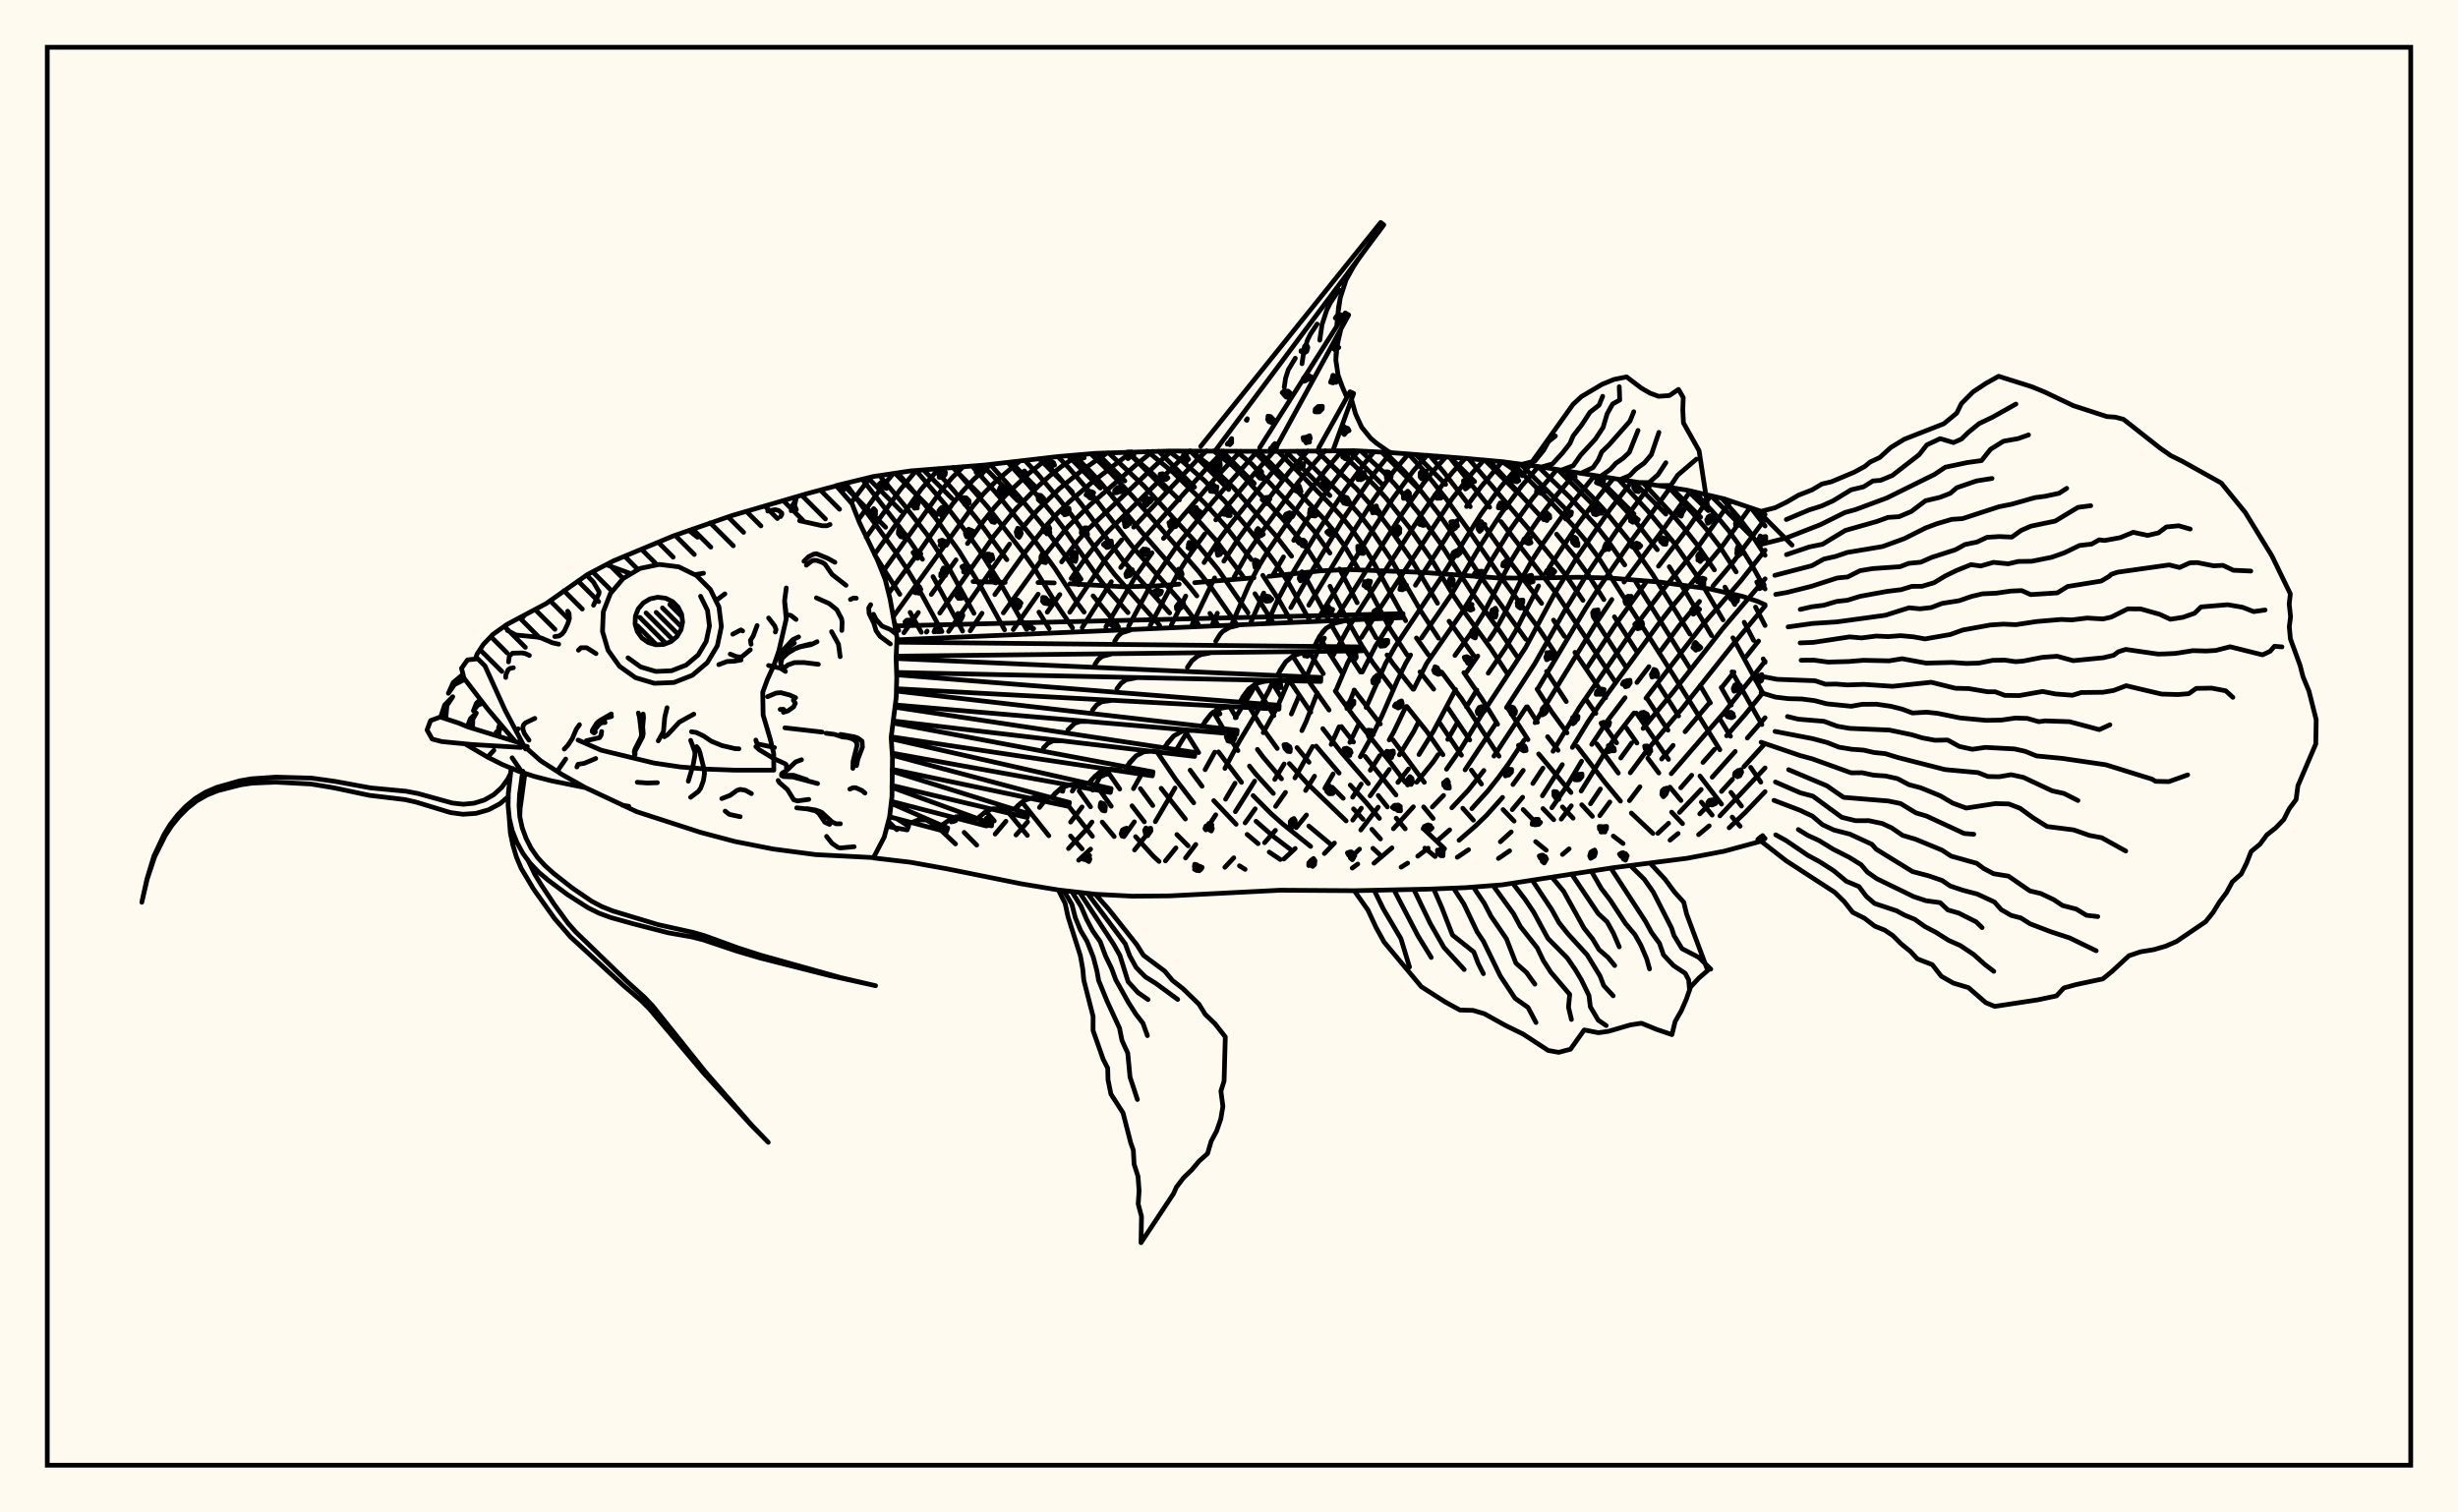 <svg xmlns="http://www.w3.org/2000/svg" width="520" height="320"><rect x="0" y="0" width="520" height="320" fill="floralwhite"/><rect x="10" y="10" width="500" height="300" stroke="black" stroke-width="1" fill="none"/><path stroke="black" stroke-width="1" fill="none" stroke-linecap="round" stroke-linejoin="round" d="
M 176.93 102.73 184.78 100.82 192.6 99.64 208.25 98.4 223.9 96.59 231.73 95.92 247.38 95.43 270.85 95.51 286.5 95.36 294.33 95.77 309.98 96.98 317.8 97.68 325.63 98.73 356.93 103.71 364.75 105.54 372.57 108.19 373.41 108.85 
M 373.41 177.4 372.57 177.98 364.75 180.1 356.93 181.59 341.28 183.59 317.8 187.21 309.98 187.81 302.15 188.12 286.5 188.45 270.85 188.35 247.38 189.55 239.55 189.61 231.73 189.2 223.9 188.29 216.08 187 200.43 183.84 192.6 182.43 184.8 181.52 
M 373.41 127.95 371.79 127.22 368.57 126.16 361.79 124.62 351.11 123.15 340.65 122.3 333.81 122.13 323.33 122.33 316.73 122.27 300.72 121.09 285.2 120.5 279.27 120.79 268.43 121.94 
M 265.28 122.25 252.74 123.28 
M 249.46 123.59 244.46 123.98 237.77 124.15 226.36 123.51 
M 223.03 123.33 219.59 123.25 
M 212.65 123.22 205.85 123.04 
M 187.94 173.81 189.72 175.54 
M 198.89 175.49 202.14 178.56 
M 203.97 176.12 206.63 178.81 
M 208.59 171.73 210.34 173.68 
M 213.16 171.69 217.34 176.75 
M 189.28 131.93 190.13 133.39 
M 216.22 169.7 221.88 176.82 
M 185.12 117.51 190.36 125.74 
M 192.54 129.57 194.9 133.77 
M 226.48 176.88 228.93 179.61 
M 178.88 102.26 189.37 116.68 191.7 120.13 193.93 123.8 199.27 133.62 
M 226.28 170.81 231.11 176.94 
M 182.42 101.39 191.58 113.16 195.16 118.33 
M 197.38 122 203.64 133.52 
M 228.3 167.35 230.71 170.7 
M 233.18 173.93 235.71 177 
M 186.08 100.62 191.09 106.62 196.13 113.11 200.76 120.21 206.05 129.77 
M 232.61 167.13 235.09 170.58 
M 240.24 177.02 244.01 181.17 245.2 182.26 
M 189.91 100.05 195.52 106.6 198.06 109.82 202.93 116.68 207.38 123.92 212.52 133.26 
M 234.38 163.33 236.89 166.94 
M 239.48 170.49 242.09 173.88 
M 193.78 99.54 199.91 106.71 204.96 113.3 207.36 116.69 211.89 123.85 217.15 133.13 
M 238.21 162.5 238.65 163.14 
M 241.25 166.85 243.88 170.43 
M 248.97 176.57 251.36 178.96 
M 197.73 99.21 201.8 103.83 206.92 110.11 213.01 118.42 
M 219.79 129.51 221.95 132.99 
M 245.65 166.79 250.77 173.29 
M 262.21 183.18 263.41 183.94 
M 201.67 98.89 208.89 107.19 216.33 116.76 218.78 120.18 223.34 127.59 226.9 132.85 
M 244.73 159.02 248.72 164.9 252.54 169.87 
M 205.62 98.59 210.93 104.53 218.37 113.67 223.25 120.38 227.99 127.69 229.35 129.51 
M 251.78 162.95 254.3 166.36 
M 256.77 169.39 261.51 174.4 
M 263.83 176.54 266.16 178.5 
M 268.51 180.28 270.85 181.85 
M 209.47 98.26 215.48 104.96 220.38 110.86 225.16 117.31 228.7 122.54 
M 231.25 126.07 236.6 132.57 
M 250.67 154.6 253.58 159.23 
M 265.72 173.76 269.34 176.93 272.93 179.66 
M 213.19 97.83 217.55 102.6 222.35 108.3 224.7 111.36 231.63 121.21 234.22 124.6 238.63 129.62 
M 257.78 159.08 262.65 165.53 
M 265.1 168.32 268.82 172.07 271.31 174.29 277.27 179.08 
M 216.81 97.41 219.61 100.39 224.35 105.95 226.66 108.92 233.34 118.31 235.81 121.54 245.32 132.32 
M 256.72 150.63 258.5 153.69 261.89 158.81 
M 264.33 162.08 265.58 163.67 269.38 167.87 
M 276.88 174.76 281.37 178.51 
M 220.32 97 224.05 100.98 228.72 106.63 237.57 118.57 247.44 129.69 
M 260.17 149.54 261.53 151.83 
M 266.01 158.55 267.25 160.22 271.11 164.78 
M 223.79 96.6 226.15 99.02 230.85 104.44 239.58 115.66 250.33 127.9 253.51 132.08 
M 262.97 147.37 266.58 153.32 270.21 158.36 
M 272.77 161.56 276.63 165.83 284.78 173.68 
M 290.45 179.48 292.22 181.13 
M 227.23 96.31 230.65 99.72 233.02 102.31 241.76 112.83 251.81 124.31 253.21 126.08 
M 255.96 129.77 257.51 131.97 
M 265.44 144.8 269.5 151.41 
M 274.39 158.17 276.93 161.28 
M 281.84 166.57 284.16 168.9 
M 286.34 171.14 288.35 173.33 
M 290.22 175.46 292.05 177.5 
M 230.76 96.01 235.15 100.25 239.74 105.15 253.43 120.75 256.08 124.09 261.46 131.85 
M 268.87 144 271.11 147.63 
M 278.44 157.86 283.3 163.57 
M 285.65 166.1 288.94 169.7 291.82 173.15 
M 234.51 95.8 241.92 102.73 252.85 114.6 257.67 120.45 264.01 129.63 
M 272.56 143.64 277.3 150.69 
M 279.85 154.16 283.57 158.96 289.48 165.79 
M 291.57 168.3 293.5 170.73 
M 295.37 173.1 297.28 175.36 
M 301.43 179.44 303.61 181.22 
M 238.49 95.63 244 100.37 249.5 105.79 
M 251.64 108.04 257.12 114.17 263.02 122.03 
M 265.49 125.61 269.27 131.63 
M 273.49 138.82 277.33 144.79 281.17 150.23 
M 283.77 153.72 286.34 157 
M 288.82 160.05 295.33 168.2 
M 301.2 175.39 305.6 179.57 
M 242.78 95.52 248.29 100.05 254.81 106.39 259.09 111.16 264.75 118.4 
M 267.15 121.73 270.6 126.99 273.17 131.51 
M 276.91 137.91 279.95 142.53 
M 282.48 146.21 286.48 151.68 294.15 161.33 297.29 165.53 
M 301.17 170.72 303.19 173.17 
M 247.23 95.43 250.27 97.72 254.7 101.58 258.99 105.92 263.22 110.81 267.81 116.45 270.19 119.66 272.44 123.05 277.14 131.4 
M 279.27 135.09 283.86 142.26 
M 286.46 145.99 292.01 153.18 
M 294.68 156.53 301.32 165.52 
M 251.9 95.39 256.67 99.07 261 103.24 269.71 113.12 273.24 117.68 
M 275.44 120.96 276.48 122.64 281.15 131.29 
M 281.64 132.2 284.21 136.65 287.82 142.18 
M 309.46 171.01 311.7 173.53 
M 256.71 95.38 260.82 98.6 262.95 100.66 271.56 110.03 276.28 115.69 279.45 120.62 
M 281.36 124.04 285.06 131.17 
M 285.1 131.25 288.15 136.68 290.53 140.35 294.7 145.87 
M 297.62 149.48 301.82 154.72 305.27 159.69 
M 261.54 95.44 264.82 98.19 275.66 109.67 278.03 112.37 281.35 117.02 
M 283.38 120.38 287.12 127.52 
M 289.04 131.24 291.11 134.94 
M 293.43 138.58 294.67 140.39 298.95 145.83 
M 304.59 152.99 309.18 159.79 
M 311.27 162.93 313.41 165.89 
M 317.98 171.29 320.32 173.73 
M 324.87 178.07 327.1 179.88 
M 266.09 95.48 268.67 97.85 279.67 109.36 281.99 112.1 284.21 115.16 287.29 120.26 
M 289.22 123.85 294.15 133.19 297.69 138.58 
M 300.41 142.17 303.3 145.81 
M 306.11 149.47 310.93 156.57 
M 322.23 171.28 324.54 173.66 
M 270.37 95.51 281.28 106.55 283.62 109.08 285.91 111.9 288.12 115.04 290.25 118.43 297.37 131.33 
M 299.65 134.98 302.2 138.57 
M 304.98 142.2 309.13 147.74 317.12 159.99 
M 326.42 171.08 328.7 173.44 
M 274.42 95.44 285.24 106.2 287.56 108.82 289.85 111.76 294.31 118.39 300.69 129.45 304.32 135.02 
M 309.69 142.31 313.5 147.84 316.82 153.24 
M 330.54 170.72 332.8 173.11 
M 278.54 95.35 286.91 103.34 291.56 108.59 293.89 111.65 298.56 118.33 304.11 127.63 
M 306.55 131.43 311.83 138.78 
M 318.89 149.7 323.26 156.49 
M 325.51 159.51 332.35 167.68 
M 334.63 170.27 336.88 172.72 
M 341.3 176.89 343.37 178.47 
M 283.02 95.36 286.43 98.39 290.96 102.86 293.3 105.49 298.1 111.55 302.82 118.34 307.39 125.86 309.94 129.69 315.3 137.08 318.85 142.47 
M 323.12 149.54 325.24 152.82 
M 327.4 155.87 329.62 158.75 
M 287.92 95.44 292.78 99.97 295.11 102.48 299.94 108.3 304.68 114.92 311.82 126.02 317.28 133.53 320.9 138.86 
M 325.18 145.8 328.29 150.64 331.51 155.06 
M 333.7 157.94 339.37 165.33 342.81 169.5 
M 345.11 172.02 349.69 176.34 
M 293.05 95.71 296.99 99.62 299.36 102.3 304.11 108.37 306.44 111.66 313.51 122.37 322.78 135.24 
M 327.19 142.06 331.35 148.43 
M 337.81 157.38 342.36 163.56 
M 297.96 96.04 301.22 99.56 305.84 105.4 310.47 111.84 317.74 122.41 325.75 133.28 329.12 138.37 
M 335.47 147.89 337.61 150.93 
M 339.78 154.02 342 157.17 
M 353.64 171.83 355.95 174.26 
M 302.46 96.37 305.34 99.76 311.04 107.2 
M 313.37 110.35 319.38 118.75 326.14 127.66 
M 328.66 131.2 330.97 134.65 
M 333.18 138.02 339.67 147.64 
M 344.05 153.98 346.3 157.21 
M 348.6 160.42 350.94 163.55 
M 353.28 166.54 355.62 169.37 
M 306.62 96.7 315.14 107.32 
M 317.54 110.36 329.26 125.56 341.79 144.4 
M 346.2 150.87 352.98 160.67 
M 359.93 169.71 362.22 172.46 
M 310.69 97.04 323.22 111.72 328.57 118.24 331.24 121.7 334.89 127.02 
M 337.14 130.61 343.95 141.09 
M 348.42 147.75 352.87 154.49 
M 359.63 164.18 364.19 170.13 
M 366.45 172.87 368.13 174.81 
M 315 97.43 326.58 109.95 
M 329.3 113.01 333.34 117.93 335.87 121.42 339.31 126.86 
M 341.54 130.51 346.12 137.63 
M 350.67 144.51 355.12 151.48 
M 366.19 167.65 368.42 170.55 
M 319.86 97.96 327.25 105.37 332.74 111.15 335.43 114.33 338 117.73 354.06 142.91 363.85 158.64 
M 325.38 98.7 332.01 105.12 337.44 110.97 340.02 114.23 343.72 119.53 
M 346.09 123.17 357.46 141.32 
M 359.68 145.03 361.84 148.72 
M 363.97 152.31 366.09 155.77 
M 370.36 162.35 372.51 165.48 
M 331.35 99.66 336.7 104.97 339.35 107.86 344.59 114.3 349.6 121.48 357.51 134.16 
M 364.13 145.46 366.26 149.18 
M 337.07 100.59 343.89 107.91 346.6 111.09 350.61 116.31 
M 353.14 119.91 356.66 125.33 362.1 134.48 
M 366.42 142.15 372.74 153.3 
M 342.41 101.44 348.53 108.03 354.13 114.82 359.14 122.03 364.52 131.15 
M 366.6 134.94 372.86 146.52 
M 347.66 102.21 353.24 108.23 356.17 111.63 358.96 115.17 362.69 120.58 
M 364.92 124.21 366.99 127.9 
M 368.99 131.66 370.99 135.5 
M 373.02 139.4 373.41 140.15 
M 352.99 103.06 358.02 108.49 360.99 111.95 363.75 115.52 367.29 121 
M 371.39 128.44 373.41 132.34 
M 358.49 104.08 362.83 108.8 365.74 112.31 368.35 115.94 370.65 119.64 373.41 124.61 
M 364.29 105.44 367.57 109.19 370.32 112.75 373.41 117.49 
M 370.44 107.46 373.41 111.29 
M 179.2 102.18 177.89 103.88 
M 184.13 100.98 180.05 106.36 
M 188.96 100.19 186.09 103.73 181.59 109.97 
M 193.82 99.54 190.44 103.62 183.23 113.68 
M 198.62 99.13 194.82 103.59 185.01 117.29 
M 203.79 98.73 201.44 101.05 199.18 103.7 186.67 121.11 
M 209.6 98.24 206.01 101.4 203.66 103.94 201.42 106.77 194.6 116.54 188 125.5 
M 215.76 97.53 210.64 101.87 208.23 104.29 205.91 107 189.02 130.42 
M 221.8 96.83 217.63 100.18 212.81 104.71 210.44 107.29 208.13 110.16 204.67 115 
M 202.25 118.45 197.02 125.78 
M 194.28 129.59 191.22 133.87 
M 228.19 96.22 224.47 98.76 222.06 100.69 219.69 102.82 214.97 107.63 210.29 113.39 198.81 129.71 
M 196.14 133.53 195.99 133.74 
M 234.24 95.81 228.96 99.46 224.11 103.4 219.44 107.99 215.94 112.07 
M 213.58 115.11 200.68 133.6 
M 239.41 95.59 231.01 102.05 226.15 106.23 223.83 108.5 221.56 110.97 216.91 116.77 210.46 125.8 
M 207.75 129.75 205.25 133.47 
M 243.83 95.5 240.36 98.33 230.52 106.9 225.84 111.52 221.42 116.96 212.26 129.67 
M 247.86 95.42 244.73 98.19 230.01 112.15 227.8 114.66 224.59 118.88 
M 219.63 125.7 214.36 133.21 
M 251.62 95.39 234.2 112.65 231.89 115.21 229.77 117.9 226.61 122.4 
M 224.21 125.79 221.55 129.52 
M 255.27 95.37 253.18 97.39 239.82 111.53 
M 237.3 114.23 233.86 118.36 226.31 129.53 
M 258.87 95.41 255.11 99.26 242.96 112.77 240.46 115.65 237.09 120.07 
M 235.11 123.07 228.95 132.79 
M 262.46 95.45 257 101.3 246.14 113.92 
M 243.73 116.96 240.43 121.62 233.95 132.64 
M 265.99 95.48 256.54 106.19 249.34 114.99 244.88 121.45 242.95 124.71 238.76 132.5 
M 215.91 169.93 215.23 170.78 
M 212.81 173.76 210.53 176.47 
M 269.46 95.5 265.14 100.44 257.2 110 
M 254.87 112.98 251.45 117.73 249.31 121.11 243.32 132.37 
M 221.08 169.35 219.9 170.84 
M 217.39 173.89 214.94 176.66 
M 273 95.47 268.99 100.11 260.2 111.07 257.95 114.1 254.72 119.02 
M 250.85 126.11 247.8 132.25 
M 227.65 166.12 226.84 167.39 
M 276.67 95.39 272.79 99.81 264.34 110.71 262.09 113.8 258.91 118.73 
M 256.96 122.27 252.22 132.12 
M 233.27 163.39 231.16 167.18 
M 228.91 170.73 226.49 173.94 
M 280.37 95.35 276.66 99.53 274.64 102.05 268.52 110.32 264.09 116.76 261.07 122.11 
M 257.54 129.74 256.53 131.99 
M 231.01 173.92 229.82 175.49 226.04 179.53 
M 283.9 95.36 280.62 99.22 276.61 104.36 268.35 116.41 266.19 119.99 264.2 123.78 260.68 131.87 
M 241.89 163.09 239.78 166.86 
M 230.72 179.64 228.19 182 
M 287.33 95.41 284.63 98.68 280.58 104.06 276.75 109.58 273.69 114.33 
M 271.53 117.83 269.36 121.55 
M 267.34 125.47 264.59 131.76 
M 251.37 154.52 248.45 159.3 
M 239.98 173.88 237.77 177 
M 290.69 95.58 288.68 98.02 284.55 103.64 278.83 112.31 272.38 123.05 270.26 127.03 268.18 131.66 
M 248.58 166.72 244.41 173.84 
M 242.26 177.02 240.01 179.84 
M 294.25 95.77 290.64 100.23 284.68 109.01 276.42 122.65 273.08 128.56 
M 265.71 144.65 264.7 146.52 261.33 151.86 
M 256.99 159.14 254.94 162.85 
M 297.98 96.04 294.8 99.77 290.6 105.7 286.68 111.87 276.88 128.05 
M 269.31 144.16 268.41 146.14 266.39 149.86 262.09 157.03 259.13 162.58 
M 248.77 179.4 246.55 182.15 
M 301.91 96.32 299.05 99.56 294.72 105.4 290.64 111.74 278.56 131.36 
M 272.85 143.54 270.25 149.54 267.24 155.02 
M 261.28 165.71 259.27 169.1 
M 257.2 172.39 255.1 175.59 
M 252.97 178.67 250.8 181.53 
M 305.92 96.65 303.22 99.63 301.1 102.31 296.82 108.38 282.37 131.25 
M 280.19 135.02 279.15 136.92 276.49 142.95 
M 274.87 147.08 273.19 151.07 
M 265.43 165.26 261.35 171.73 
M 309.97 96.98 307.29 99.91 305.21 102.48 301.08 108.3 287.43 129.36 285.14 133.02 282.1 138.58 
M 278.68 146.6 276.3 152.71 275.42 154.59 
M 271.67 161.64 269.68 164.91 
M 265.54 171.13 263.41 174.11 
M 313.93 97.33 311.35 100.21 307.22 105.49 291.45 129.43 288.03 134.87 
M 286.02 138.49 285.07 140.32 282.57 146.22 
M 277.68 157.94 273.95 164.59 
M 271.95 167.65 269.86 170.62 
M 261.01 181.49 259.12 183.5 
M 317.78 97.68 313.33 102.98 310.25 107.17 
M 308.24 110.16 299.44 123.82 
M 294.41 131.33 290.97 136.74 288.19 142.19 
M 286.54 146.01 284.93 149.9 
M 283.29 153.78 281.61 157.5 
M 278.09 164.22 276.21 167.25 
M 269.82 175.68 267.52 178.3 
M 321.57 98.19 317.51 103 313.3 108.78 304.99 122.04 295.13 136.81 293.12 140.38 289.01 149.69 
M 287.34 153.44 285.57 157.07 
M 282.03 163.74 280.28 166.78 
M 276.39 172.43 274.22 175.11 
M 325.47 98.71 321.9 102.83 317.46 108.8 313.29 115.25 307.01 125.84 300.72 134.98 
M 298.42 138.58 297.36 140.38 295.59 144.04 292.38 151.41 290.63 155.02 287.78 160.12 
M 274 179.52 271.61 181.75 
M 329.38 99.34 324.15 105.54 319.61 111.89 315.38 118.78 311.45 126.01 309.21 129.66 301.82 140.35 299.06 145.83 
M 297.43 149.49 294.86 154.85 293.89 156.56 
M 291.89 159.87 289.89 162.97 
M 287.97 165.89 286.15 168.67 
M 333.34 99.98 328.87 105.28 326.5 108.38 321.82 115.14 319.62 118.74 313.84 129.8 311.56 133.42 307.8 138.68 
M 299.97 153 299.09 154.75 296.05 159.72 
M 293.92 162.78 289.86 168.38 
M 288 170.99 286.18 173.52 
M 282.31 178.37 280.17 180.59 
M 337.32 100.63 331.28 108.1 326.48 114.87 324.12 118.53 322 122.3 318.28 129.85 316.25 133.52 315.07 135.28 
M 312.64 138.8 310.19 142.32 
M 307.94 145.89 303.24 154.73 300.19 159.65 
M 297.97 162.7 295.73 165.54 
M 291.57 170.78 287.88 175.61 
M 341.27 101.27 338.26 104.95 333.68 111.1 327.69 120.13 
M 325.49 123.97 320.63 133.51 318.48 137.11 314.84 142.43 
M 312.43 146 310.22 149.56 
M 308.22 153.06 306.28 156.44 
M 304.24 159.66 303.18 161.22 299.7 165.51 
M 287.61 179.65 285.67 181.52 
M 345.24 101.86 340.56 107.86 333.61 117.92 328.88 125.59 322.73 137.04 313.31 151.43 309.2 158.2 306.01 162.75 
M 299 170.7 294.77 175.35 
M 287.24 182.81 286.07 183.67 
M 349.26 102.45 342.88 110.97 335.8 121.42 331.05 129.15 324.64 140.5 318.7 149.7 
M 316.35 153.24 309.94 162.88 
M 305.39 168.29 303.01 170.76 
M 294.48 179.39 290.67 182.63 
M 353.38 103.13 345.19 114.32 337.82 125.03 335.36 128.85 325.28 145.81 
M 322.92 149.57 316.05 159.97 
M 313.92 163.01 310.64 167.18 307.14 170.91 
M 357.64 103.88 352.31 111.38 343.57 123.15 
M 341 126.84 337.27 132.44 324.74 152.9 
M 322.46 156.57 319.12 161.61 316.94 164.58 314.77 167.33 311.37 171.09 
M 306.68 175.58 304.38 177.6 
M 302.13 179.46 299.93 181.15 
M 297.79 182.62 296.41 183.47 
M 361.92 104.88 357.13 111.69 350.86 119.8 
M 348.19 123.24 341.64 132.35 335.74 141.29 
M 322.25 162.99 320.07 165.99 
M 317.87 168.71 314.52 172.46 312.19 174.72 308.67 177.78 
M 366.15 106.02 359.58 115.22 351.53 125.11 346.13 132.28 334.11 149.69 328.55 158.95 
M 326.42 162.51 324.28 165.76 
M 322.12 168.68 319.92 171.3 
M 310.67 179.78 308.29 181.38 
M 370.23 107.39 364.35 115.56 353.44 128.7 350.71 132.23 338.28 149.28 335.96 152.69 332.64 158.14 
M 330.51 161.78 326.3 168.38 
M 319.7 176.01 317.4 178.1 
M 373.41 109.82 366.45 119.18 362.38 123.99 
M 359.54 127.24 355.33 132.29 351.4 137.58 
M 348.84 141.05 346.3 144.39 
M 343.79 147.61 340.14 152.4 336.74 157.5 
M 334.59 161.06 331.46 166.32 328.3 170.9 
M 319.37 180.01 317 181.63 
M 373.41 116.41 368.32 122.83 359.95 132.51 348.21 147.72 
M 345.69 150.85 342.04 155.56 339.77 158.86 334.5 167.37 
M 332.41 170.49 330.28 173.31 
M 373.41 122.47 364.53 132.91 353.99 146.37 347.6 154.12 
M 345.18 157.19 342.88 160.38 
M 338.57 166.93 336.48 170.06 
M 373.41 128.2 366.33 136.71 355.88 149.89 348.33 158.86 344.89 163.5 
M 340.57 169.68 338.44 172.57 
M 331.95 179.6 330.54 180.78 
M 372.03 135.63 369.42 138.91 
M 366.83 142.2 364.24 145.47 
M 361.64 148.7 356.48 154.81 
M 353.96 157.7 351.53 160.59 
M 346.93 166.47 344.72 169.4 
M 373.41 139.91 364.75 150.73 353.55 163.7 
M 372.96 146.54 369.14 151.23 365.27 155.68 
M 362.72 158.53 360.27 161.31 
M 357.89 164.02 355.57 166.68 
M 373.41 151.86 369.65 156.16 
M 367.09 158.99 362.22 164.44 
M 359.89 167.03 355.29 171.89 
M 353 174.18 350.72 176.32 
M 373.41 157.3 368.94 162.2 
M 366.52 164.88 364.18 167.45 
M 361.88 169.9 359.59 172.2 
M 355.01 176.35 353.3 177.76 
M 373.41 162.47 363.85 172.62 
M 361.58 174.73 359.34 176.6 
M 373.41 167.5 369.19 171.92 365.81 175.14 
M 254.01 94.44 292.09 47.07 292.75 47.58 257.07 95.39 
M 266.49 94.72 284.59 66.21 285.32 66.63 269.51 95.5 
M 279 94.72 285.6 82.89 286.37 83.24 281.98 95.36 
M 292.9 95.28 294.33 95.77 
M 289.11 52.45 286.7 55.76 284.76 59.24 283.54 63 283.18 64.98 282.78 69.06 
M 283.69 69.59 282.9 72.91 282.6 76.17 283.08 79.37 283.59 80.95 284.94 84.08 
M 285.91 84.51 286.79 87.61 288.08 90.4 290 92.75 291.19 93.76 293.83 95.6 
M 287.87 54.09 285.65 57.47 284.76 59.24 283.54 63 282.95 67.01 
M 283.26 61.33 281.42 64.11 280.69 65.58 279.68 68.68 279.2 71.98 
M 278.64 68.56 277.19 70.75 276.62 71.91 275.82 74.35 275.44 76.95 
M 274.03 75.79 272.54 78.24 271.97 80.03 271.69 81.93 
M 283.26 71.25 282.66 74.55 282.6 76.17 283.08 79.37 284.23 82.52 
M 189.36 132.43 296.81 129.83 296.84 130.67 189.75 135.38 
M 189.72 135.87 288.18 136.87 288.18 137.71 189.58 138.83 
M 189.57 139.32 279.44 143.34 279.41 144.18 189.67 142.28 
M 189.69 142.77 270.62 149.22 270.56 150.05 189.65 145.72 
M 189.63 146.21 261.74 154.51 261.65 155.34 189.4 149.15 
M 189.35 149.62 252.83 159.21 252.72 160.04 188.98 152.54 
M 188.92 152.97 243.93 163.32 243.79 164.15 188.54 155.9 
M 188.54 156.31 235.06 166.85 234.89 167.67 188.75 159.35 
M 188.77 159.78 226.25 169.79 226.06 170.61 188.73 162.77 
M 188.72 163.18 217.54 172.16 217.32 172.97 188.69 166.18 
M 188.69 166.6 208.94 173.96 208.69 174.76 188.59 169.55 
M 188.54 169.97 200.5 175.19 200.22 175.98 188.2 172.81 
M 189.71 173.21 192.22 174.8 191.92 175.59 187.67 174.85 
M 285.85 131.15 283.49 131.52 282.4 131.84 280.55 132.93 279.16 134.65 278.06 136.77 
M 278.06 137.83 275.72 138.06 273.67 138.71 272.03 140.01 270.2 142.92 
M 270.16 143.98 267.87 144.06 265.82 144.58 264.17 145.77 262.26 148.55 
M 262.19 149.61 259.94 149.54 257.92 149.93 256.25 151 254.27 153.65 
M 254.17 154.7 251.97 154.49 249.98 154.75 248.31 155.71 246.26 158.21 
M 246.12 159.26 243.99 158.92 242.04 159.05 240.36 159.9 238.26 162.25 
M 238.08 163.3 235.04 162.73 233.25 163.09 231.69 164.19 230.28 165.76 
M 230.07 166.8 228.09 166.19 226.24 166.07 224.57 166.69 222.36 168.75 
M 222.11 169.78 220.22 169.04 218.43 168.8 216.78 169.31 214.52 171.22 
M 214.24 172.24 211.57 171.11 209.89 171.12 208.31 171.9 206.79 173.18 
M 206.47 174.18 204.79 173.2 203.14 172.73 201.53 173.02 199.19 174.62 
M 198.84 175.62 197.43 174.31 195.95 173.49 194.34 173.44 191.75 174.5 
M 284.65 131.31 282.4 131.84 280.55 132.93 279.81 133.72 278.59 135.68 
M 261.85 132.33 260.13 132.74 258.71 133.57 258.14 134.17 257.2 135.68 
M 239.05 133.35 237.33 133.88 236.47 134.63 235.82 135.68 
M 276.87 137.91 274.65 138.31 273.67 138.71 272.03 140.01 270.76 141.88 
M 255.89 138.17 254.18 138.48 253.43 138.78 252.17 139.78 251.2 141.21 
M 234.91 138.43 233.2 138.86 232.32 139.55 231.65 140.55 
M 269 143.99 266.8 144.25 265.82 144.58 264.17 145.77 262.85 147.55 
M 240.28 143.43 238.22 143.81 237.14 144.59 236.28 145.74 
M 261.05 149.54 258.89 149.66 257.92 149.93 256.25 151 254.89 152.69 
M 235.11 148.21 233.08 148.46 231.99 149.16 231.11 150.26 
M 253.06 154.56 250.94 154.54 249.98 154.75 248.31 155.71 246.91 157.3 
M 229.92 152.65 228.54 152.64 227.35 153.03 225.92 154.43 
M 245.04 159.06 242.98 158.9 242.04 159.05 240.36 159.9 238.93 161.38 
M 224.71 156.75 222.76 156.74 221.67 157.29 220.73 158.26 
M 237.04 163.02 235.04 162.73 233.25 163.09 232.44 163.56 230.97 164.94 
M 229.07 166.46 227.14 166.04 226.24 166.07 224.57 166.69 223.07 167.98 
M 221.16 169.38 219.31 168.83 218.43 168.8 216.78 169.31 215.26 170.5 
M 231.73 189.2 234.46 192.27 240.44 199.8 241.91 202.12 246.41 205.47 248.04 207.44 250.22 209.14 253.64 212.46 254.97 214.61 257 216.55 259.22 219.38 258.96 228.71 258.29 230.85 258.71 234.09 258.26 236.77 257.39 239.28 256.22 241.47 255.46 244.08 253.66 245.68 252.1 247.54 250.36 249.22 248.88 251.17 248.25 252.57 241.39 262.92 241.49 257.37 240.79 254.75 240.98 251.93 240.75 248.9 239.92 246.3 239.76 243.34 239.2 241.77 237.58 235.46 235.02 231.48 234.4 228.44 234.34 225.99 233.38 224.12 231.24 218.02 231.25 215.06 229.28 207.36 229.06 204.99 228.55 202.18 225.94 193.97 225.34 191.16 223.9 188.29 
M 230.06 189 238.06 199.71 238.99 202.22 240.35 204.69 242.29 206.67 244.58 208.1 249.15 211.46 
M 228.39 188.81 235.56 199.73 236.92 202.14 238.65 207.69 240.75 210.01 242.87 211.48 
M 226.73 188.61 228.7 191.77 229.89 194.54 231.17 196.96 232.76 199.24 233.88 202.26 235.15 204.87 236.05 207.31 238.74 212.12 240.28 214.54 241.79 216.48 242.74 219.12 
M 225.06 188.42 226.76 191.34 227.5 194.2 228.6 196.86 229.96 199.14 231.27 202.43 232.05 205.39 232.42 207.44 234.19 211.79 236.84 217.53 237.36 220.13 238.58 222.81 239.06 227.88 240.62 232.63 
M 349.1 182.64 352.26 186.04 354.27 188.76 356.2 190.89 356.81 193.39 361.27 205.33 359.36 206.98 357.65 208.83 356.73 211.46 355.68 213.87 354.38 216.13 353.71 218.9 350.47 217.8 347.26 216.49 344.9 216.85 340.29 218.2 338.16 218.5 335.14 217.91 332.25 221.99 329.74 222.65 327.52 222.25 322.25 218.8 318.46 216.95 314.02 214.48 311.62 213.77 308.85 213.7 305.75 212 300.7 208.77 292.82 199.33 291.1 196.21 289.39 192.54 286.5 188.45 
M 344.93 183.14 347.85 186.03 349.75 188.73 353.63 196.35 354.13 197.91 355.83 200.71 359.41 202.57 361.92 205.05 
M 340.77 183.66 348.09 194.9 349.38 197.28 351.07 199.58 351.91 202.02 354.06 204.31 356.53 205.94 357.25 207.33 357.44 209.52 
M 336.62 184.27 338.75 187.95 340.68 190.49 343.91 195.43 345.88 197.75 347.12 199.95 348.37 202.88 348.97 205.01 
M 332.47 184.91 338.11 193.29 339.99 195.04 341.34 197.48 342.56 200.34 
M 328.34 185.62 330.78 188.56 335.11 196.38 336.91 198.64 338.28 200.92 340.2 202.58 341.6 204.29 
M 324.19 186.29 328.32 192.51 329.81 195.21 331.68 197.56 335.76 202.02 338.49 206.49 339.28 208.53 341.28 210.69 
M 320.04 186.89 322.61 190.24 324.42 192.92 327.46 198.53 331.58 202.71 333.25 205.14 334.58 207.37 336.15 210.62 336.44 213.01 338.11 215.84 339.8 216.99 
M 315.87 187.36 320.18 193.3 321.62 196 325.23 200.57 326.49 203.22 328.1 205.72 332.08 210.39 331.82 213.1 332.44 215.7 
M 311.69 187.68 314 191.1 315.44 193.87 318.69 198.62 320.7 203.78 322.9 205.72 324.71 208.23 
M 307.5 187.91 309.66 191.21 312.49 197.15 313.84 199.18 317.39 206.49 320.52 211.22 323.25 213.14 324.95 216.34 
M 303.3 188.08 304.98 191.92 307.27 197.82 311.79 201.42 312.73 203.87 313.82 206.01 
M 299.11 188.19 302.57 195.37 305.47 200.45 309.76 205.13 
M 294.91 188.29 299.99 198.03 302.79 202.58 
M 290.72 188.37 292.66 192.33 296.37 198.6 298.19 204.6 
M 372.57 108.19 375.56 107.41 378.01 106.21 380.5 104.76 383.36 103.64 385.43 102.4 387.44 101.93 392.3 99.89 394.49 98.7 395.66 97.74 397.67 96.8 399.98 94.7 402.86 92.93 411.22 89.66 413.95 87.41 414.94 85.39 417.41 82.91 420.17 81.09 422.82 79.61 429.83 81.82 432.54 82.93 438.63 85.83 445.75 88.14 447.49 88.26 449.24 88.72 456.99 94.82 459.22 96.38 461.78 97.65 469.91 102.19 474.99 108.42 480.62 117.59 484.53 125.65 484.29 127.8 484.58 130.47 484.31 132.59 484.54 135.15 486.59 140.77 487.21 143.18 488.47 146.22 490 152.28 489.91 157.41 486.13 166.25 485.75 169.17 484.29 171.12 483.14 173.4 481.46 175.14 479.55 176.66 478.1 178.62 476.23 180.16 475.27 182.63 474.14 184.91 472.27 186.57 471.03 188.85 469.52 190.87 468.18 193.06 466.62 195 460.47 199.18 458.19 200.18 455.65 200.92 452.84 201.38 450.39 202.21 446.79 205.54 444.86 207.11 439.18 208.32 436.62 209.02 435.05 210.71 431.11 211.54 421.99 212.93 420.1 212.14 416.44 208.96 413.23 208 410.69 206.55 408.78 204.1 405.61 202.87 404.18 201.32 402.18 199.69 400.44 197.95 398.69 196.78 396.63 195.96 394.43 194.27 391.94 193.03 390.2 190.81 388.17 188.81 377.86 182.11 372.57 177.98 
M 377.9 109.92 382.72 107.89 385.33 107.07 387.76 105.98 391.61 103.63 394.23 103.01 396.23 101.75 397.84 101.63 400.33 100.6 406.01 96.19 407.63 94.13 410.46 92.8 413.26 93.64 414.97 92.88 416.37 91.51 418.68 89.63 421.46 88.3 426.48 85.49 
M 372.57 115.17 377.83 113.85 385.13 111 390.33 108.42 392.48 107.84 399.21 105.34 409.31 100.35 411.53 98.85 416.21 97.86 419.2 97.45 421.1 95.06 423.85 93.35 426.93 92.8 429.14 92.02 
M 377.93 117.35 382.81 115.71 385.56 115.15 390.4 112.22 397.06 110.33 399.42 109.47 401.74 109.32 404.32 108.23 407.36 105.94 410.37 105.24 412.6 104.37 413.96 103.19 418.15 101.75 421.42 101.23 
M 375.47 121.73 383.31 119.69 385.83 118.29 388.32 117.73 390.78 116.89 398.28 115.63 402.89 113.95 407.31 111.73 409.74 110.81 412.91 109.88 415.17 109.73 422.9 107.21 425.62 106.67 430.47 105.29 432.64 105 435.6 104.37 437.23 103.32 
M 375.65 125.76 377.94 125.37 383.15 124.07 388.66 122.29 390.88 122.07 393.48 120.75 396.2 120.3 401.96 119.9 403.81 119.19 406.34 118.95 408.68 117.92 413.67 116.32 415.69 115.21 418.25 114.68 420.37 113.68 422.99 113.52 425.61 113.64 427.57 112.23 429.65 111.32 434.78 110.25 439.62 107.34 442.3 107 
M 380.85 128.94 383.28 128.38 385.82 128.06 388.55 127.25 390.86 126.99 393.53 126.16 399.24 125.12 402.19 124.76 404.46 124.06 406.6 124.05 409.15 123.29 411.53 121.86 413.88 120.71 416.97 119.46 419.03 119.75 421.72 118.98 424.84 119.29 427 118.79 429.81 118.75 434.05 117.9 436.76 116.94 439.92 115.41 442.48 115.12 444.09 114.22 445.26 114.35 448.51 113.76 451.3 112.62 454.36 113.28 456.63 112.74 458.3 111.49 460.92 111.24 463.34 111.94 
M 378.28 132.64 383.45 131.91 388.57 131.58 398.82 130.18 403.88 128.59 406.18 128.81 408.54 128.55 410.88 127.66 414.44 127.1 417.16 126.17 419.39 125.64 422.32 125.5 425.48 125.05 427.7 124.96 429.6 125.8 435.23 125.44 437.41 124.09 444.51 122.94 446.26 121.9 446.63 121.52 448 121.06 458.91 119.52 461.09 120.07 463.28 119.08 464.85 119.03 468.33 119.72 470.27 119.61 472.47 120.65 476.17 120.82 
M 380.83 136.02 383.62 135.91 391.29 134.75 393.82 134.97 396.94 134.57 399.44 134.69 402.09 134.49 404.79 134.74 407.25 135.18 412.62 134.24 415.26 133.29 421.1 132.23 423.83 132.05 426.45 132.17 430.86 131.5 436.07 131.06 438.29 131.16 441.54 130.76 444.89 130.96 446.66 130.56 450.13 128.82 452.89 128.84 456.88 129.97 459.15 131.02 461.8 130.61 464.27 129.75 465.64 128.41 471.28 127.94 474.4 128.48 476.78 129.4 479.19 129.06 
M 381.03 139.69 383.72 139.67 386.72 140.08 391.08 139.96 394.24 139.7 399.65 139.82 402.39 139.37 407.48 140.3 412.98 140.16 416.02 140.37 418.67 140.29 421.56 139.71 424.09 139.66 426.37 139.99 427.99 139.87 432.09 139.07 435.21 138.85 438.58 139.78 444.97 139.16 447.18 138.63 448.15 137.89 449.72 137.4 456.49 138.38 457.74 138.36 460.21 138.25 463.93 137.66 466.72 137.74 468.73 137.62 471.79 136.84 478.65 138.55 480.25 137.8 481.17 136.74 482.76 136.87 
M 372.57 143.08 375.99 143.73 383.98 144.03 386.2 144.77 388.43 144.73 390.8 144.92 394.3 144.8 400.38 145.21 408.57 144.35 413.68 145.62 416.49 145.69 420.47 146.36 422.12 146.37 424.12 147.12 427.16 147.17 432.12 146.3 434.87 146.83 438.45 147.1 440.29 146.52 444.86 146.47 447.14 146.09 449.8 145.08 457.28 146.85 460.72 146.95 463.04 146.77 464.62 145.65 467.88 145.59 470.87 146.16 472.37 147.54 
M 372.57 146.57 375.65 147.5 378.37 147.82 381.2 147.89 383.95 148.25 386.46 148.91 391.64 149.43 393.92 149.02 396.95 148.99 400 149.43 402.42 150.04 404.57 150.85 407.59 150.68 409.91 150.93 414.67 151.9 420.2 152.41 423.39 152.35 426.37 151.92 428.9 152 431.3 152.69 432.63 152.52 437.81 152.69 444.12 154.37 446.36 153.35 
M 378.15 151.6 380.43 152.16 385.86 152.61 388.7 153.66 391.33 154.11 399.74 154.47 404.51 155.47 406.66 156.12 409.34 156.62 412.04 156.57 414.5 157.93 417.26 158.53 420.02 158.13 426.19 158.46 428.42 158.96 430.85 159.94 436.29 160.46 445.51 161.81 455.3 164.86 456.01 165.31 458.85 165.37 462.81 163.95 
M 375.51 154.75 383.46 156.28 386.58 157.11 389.02 158.08 391.77 158.53 394.21 158.7 396.46 159.21 398.87 159.46 401.41 160.25 411.5 162.83 418.43 163.46 420.57 164.29 422.93 164.34 425.47 163.91 428.05 164.47 434.14 167.32 436.65 167.88 439.6 169.37 
M 372.57 157.04 380.84 159.86 383.41 160.56 391.63 163.52 393.94 163.49 396.32 164 398.88 164.18 401.42 164.74 403.84 166.02 406.3 166.67 408.8 167.68 410.49 168.38 413.11 169.92 415.96 170.97 422.16 170.02 424.98 170.1 427.36 171.02 430.1 173.02 433.06 174.87 438.72 175.59 441.98 176.74 444.64 177.25 449.71 180.06 
M 378.39 162.85 386.47 166.25 390.01 168.7 399.44 169.47 402.07 170.01 405.33 171.99 407.57 172.66 415.54 176.35 417.57 176.51 
M 375.6 165.45 380.89 167.75 383.53 168.45 389.63 172.92 392.56 173.64 395.35 173.63 398.2 174.24 400.21 175.17 402.5 176.75 405.22 177.55 410.82 179.86 412.76 181.13 418.2 182.66 419.66 183.76 421.76 184.86 424.9 185.37 429.44 188.5 431.74 189.05 434.47 190.34 436.32 191.58 439.24 192.34 441.39 193.65 443.79 193.93 
M 375.29 169.33 380.78 171.43 383.39 172.65 385.55 174.48 387.96 175.61 391.34 176.48 396.02 178.64 396.9 179.66 404.61 184.41 408.07 185.32 410.89 186.3 412.57 187.45 415.2 188.34 418.27 189.15 421.93 190.84 423.38 192.47 425.48 193.68 427.53 194.22 429.46 195.45 433.81 197.12 437.81 198.43 443.46 201.16 
M 380.44 175.51 382.45 176.75 384.79 177.82 387.8 179.66 391.26 181.42 393.72 182.95 395.06 184.52 397.04 185.91 404.81 189.69 407.45 190.57 410.44 190.98 412.07 192.52 414.38 193.19 418.04 195.03 419.32 196.26 
M 375.66 176.63 377.89 177.86 382.46 180.97 385.03 182.36 387.99 184.27 390.59 186.45 393.26 187.57 394.85 189.67 396.57 191.15 401.22 192.7 402.96 193.64 405.05 194.5 407.19 196.02 409.57 197.27 412.22 198.95 414.7 200.05 417.56 201.96 419.9 204.06 421.8 205.51 
M 317.8 97.68 322.03 100.65 332.77 85.57 334.57 83.9 338.94 81.31 341.42 80.29 344.11 79.74 347.26 82.13 349.07 83.18 350.87 83.85 353.16 83.69 355.1 82.39 356.1 84.12 356 86.67 356.14 89.47 359.45 95.37 361.39 108.03 356.93 103.71 
M 321.96 98.24 324.72 97.54 326.58 95.24 327.57 93.44 329.05 92.25 
M 326.12 98.81 328.43 98.15 330.58 95.8 332.13 93.82 332.8 92.24 334.64 89.87 336.37 87.21 338.29 85.71 339.05 83.85 
M 330.26 99.48 332.82 98.53 334.42 96.25 337.49 92.93 339.13 90.45 340 87.55 341.16 85.47 342.66 84.63 342.56 81.82 
M 334.4 100.15 337.01 98.93 338.12 97.33 338.86 95.6 340.36 94.16 344.82 89.11 345.63 87.11 
M 338.54 100.83 340.69 99.31 341.82 98.04 343.3 97.01 344.68 95.72 346.53 91.07 
M 342.69 101.48 344.77 100.61 346.08 99.25 347.85 97.96 349.35 96.19 350.95 91.48 
M 346.84 102.09 348.86 102.1 350.75 100.44 352.42 97.9 
M 350.99 102.73 353.46 102.71 354.92 100.54 358.87 97.15 
M 100.54 139.44 100.95 138.34 102.27 136.33 104.31 134.2 107.22 132.13 115.53 127.71 124.27 121.56 129.78 118.67 142.45 113.39 154.79 109.1 171.17 104.32 176.93 102.79 180.25 106.58 181.84 110.61 185.68 118.61 187.28 122.64 188.3 126.72 189.77 134.95 189.57 139.16 189.71 143.34 189.6 147.53 188.52 156.02 188.8 160.18 188.7 168.56 188.2 172.8 187.07 177.1 184.8 181.45 172.56 180.82 163.56 179.63 155.51 178.05 148.2 176.11 134.71 171.74 123.86 166.65 118.92 163.88 114.4 160.98 110.55 157.56 
M 165.99 127.43 166.33 130.95 164.77 137.71 163.69 140.81 162.36 143.73 161.36 146.46 161.44 151.27 162.93 156.3 163.68 159.42 163.7 162.95 155.54 162.95 149.57 162.73 143.91 162.27 138.35 161.44 127.17 158.72 122.29 156.58 
M 109 156.9 103.17 150.01 98.15 143.47 97.64 141.4 98.9 139.62 101.07 139.38 102.6 140.9 106.85 150.25 110.67 157.48 
M 110.21 158.14 99.79 157.52 93.45 156.9 91.43 156.37 90.34 154.45 91.09 152.46 93.15 151.7 97.11 153.01 98.94 153.78 110.4 157.31 
M 131.06 140.97 128.64 137.58 127.46 133.6 127.63 129.44 129.14 125.57 131.83 122.4 135.4 120.27 139.47 119.42 143.6 119.93 147.33 121.76 150.27 124.7 152.1 128.43 152.61 132.56 151.76 136.63 149.63 140.2 146.46 142.88 142.58 144.4 138.43 144.57 134.44 143.38 131.06 140.97 
M 148.21 126.16 149.68 129.15 150.09 132.45 149.4 135.71 147.7 138.57 145.16 140.71 142.06 141.92 138.74 142.06 135.55 141.11 132.85 139.18 
M 135.79 134.98 134.82 133.62 134.35 132.03 134.42 130.37 135.02 128.82 136.1 127.55 137.53 126.7 139.15 126.36 140.8 126.56 142.3 127.29 143.47 128.47 144.2 129.96 144.41 131.61 144.07 133.24 143.22 134.67 141.95 135.75 140.4 136.35 138.74 136.42 137.14 135.94 135.79 134.98 
M 134.87 132.41 138.87 136.41 
M 135.36 130.63 140.89 136.16 
M 136.68 129.69 142.38 135.38 
M 138.82 129.56 143.48 134.22 
M 140.15 128.62 144.19 132.66 
M 141.7 127.91 144.27 130.48 
M 101.54 137.44 106.17 142.06 
M 103.84 134.69 107.27 138.13 
M 106.69 132.51 111.14 136.96 
M 109.93 130.71 113.97 134.76 
M 113.21 128.96 117.4 133.15 
M 116.38 127.09 120.29 131 
M 119.3 124.98 123.18 128.86 
M 122.28 122.92 126.65 127.29 
M 125.37 120.98 129.3 124.91 
M 128.68 119.25 131.83 122.4 
M 132.15 117.68 134.98 120.52 
M 135.69 116.19 138.65 119.15 
M 139.25 114.72 142.41 117.88 
M 142.83 113.26 146.89 117.32 
M 146.53 111.93 150.37 115.76 
M 150.26 110.62 155.13 115.48 
M 154.03 109.36 157.31 112.63 
M 157.91 108.2 160.98 111.27 
M 161.81 107.07 164.46 109.71 
M 165.72 105.94 169.81 110.03 
M 169.61 104.79 174.62 109.8 
M 173.54 103.68 177.61 107.75 
M 166.34 124.39 165.98 127.09 166.28 129.57 
M 154.48 138.39 155.75 138.91 156.66 139.02 157.07 138.86 158.73 137.47 
M 110.72 130.51 110.35 130.49 
M 131.68 170.38 133.02 170.59 
M 128.24 119.48 133.51 121.39 
M 177.79 174.29 176.9 174.3 176.05 173.92 173.88 171.91 173.43 171.69 172.55 171.39 170.71 171.08 
M 180.43 162.57 180.47 161.1 181.3 157.78 181.25 157.2 180.89 156.68 180.18 156.27 179.28 156.02 178.24 155.93 176.56 155.38 174.77 155.14 
M 126.09 138.29 124.11 137.04 122.89 137.05 122.37 137.57 
M 168.95 134.75 167.71 135.35 165.7 137.49 165.13 138.69 165.12 140.15 
M 118.03 163.31 118.25 162.65 119.68 160.59 
M 178.98 123.84 176.04 121.55 174.52 119.35 173.94 118.98 172.74 118.57 172.18 118.55 171.71 118.69 170.59 119.59 
M 146.1 168.69 147.73 167.46 148.24 166.73 148.8 165.2 149.03 163.74 148.99 162.92 148.08 159.27 147.83 158.56 147.38 157.96 
M 162.39 147.4 164.17 146.64 165.18 146.55 167.06 147.05 168.32 147.61 
M 168.47 107.83 168.1 106.94 168.5 105.12 
M 128 152.87 127.29 152.91 126.72 153.3 125.86 154.37 125.77 154.61 125.95 154.88 
M 158.97 167.91 157.67 167.2 156.6 167.02 155.93 167.22 154.46 168.28 152.7 168.96 
M 124.49 122.07 125.52 123.12 126.75 125.21 126.71 125.6 125.56 128.05 
M 162.59 140.8 165.34 141.43 166.15 142.05 
M 112 138.68 111.13 138.27 110.42 138.14 108.44 138.2 107.77 138.75 107.58 140.04 
M 124.04 156.72 126.84 156.07 127.16 155.55 127.28 154.77 
M 159.9 156.58 160.08 157.14 160.42 157.43 163.84 158.16 
M 153.35 125.65 151.44 127.09 
M 180.7 179.14 177.8 179.41 177.3 179.31 176.01 178.42 174.86 176.96 
M 173.93 154.89 166.05 153.99 
M 162.43 108.13 164 107.83 164.71 108 165.38 108.54 165.41 108.81 165.14 109.3 
M 176.63 118.97 175.06 118.11 172.72 117.15 172.19 117.23 171.05 117.79 170.08 118.76 
M 162.6 130.75 163.89 132.42 164.17 133.18 164.03 133.72 
M 165.15 141.41 166.17 142.06 
M 167.83 148.12 168.26 148.79 167.88 149.57 166.65 150.43 165.73 150.71 
M 146.78 151.09 143.72 152.78 141.28 155.41 140.56 155.88 
M 171.1 169.13 168.71 169.46 167.92 169.22 166.59 167.06 164.88 165.57 164.62 165.13 
M 111.91 156.6 110.95 155.22 110.63 154.34 110.62 153.79 110.79 153.32 111.17 152.93 113.15 151.99 
M 139.07 165.6 136.95 165.67 134.81 165.51 
M 172.86 135.77 171.56 136.41 169.46 136.81 168.21 137.26 166.68 138.16 165.77 139.01 
M 179.91 126.84 180.54 126.53 181.15 126.57 
M 177.74 138.94 177.38 136.28 175.92 133.64 
M 109.2 154.65 109.63 154.2 
M 155.01 134.18 156.74 133.27 157.11 133.5 
M 159.9 157.97 160.56 158.58 163.59 160.44 166.12 161.6 166.36 161.85 166.37 162.45 
M 170.66 164.96 167.87 164.03 165.65 164.05 165.42 163.85 165.61 163.46 
M 188.36 136.25 186.18 134.64 185.34 133.46 184.87 131.87 183.87 129.84 183.78 128.63 184.2 127.93 
M 108.61 141.28 107.86 141.43 107.49 141.72 107.01 142.8 106.99 143.34 
M 179.79 166.96 180.47 166.66 181.03 166.67 182.35 167.25 182.99 167.8 
M 156.32 158.43 155.53 158.4 152.71 157.74 150.48 156.82 148.82 155.7 147.28 154.97 146.28 154.82 
M 118.2 136.29 116.9 136.01 114.54 135 113.7 134.8 109.18 134.35 107.34 133.38 
M 168.41 131.06 167.32 130.22 166.93 130.13 166.61 130.25 
M 147.56 113.67 145.72 112.22 
M 148.83 121.28 146.99 121.59 
M 135.04 150.86 135.28 151.67 135.72 155.4 135.6 156.02 134.34 158.49 134.18 159.01 134.25 159.62 
M 167.38 108.07 167.46 107.28 168.28 105.9 168.49 105.12 
M 165.05 150.1 165.75 150.07 165.95 150.31 165.72 150.56 
M 152.06 140.62 153.84 139.95 155.27 139.9 156.77 139.64 
M 153.41 171.61 154.3 172.31 156.59 172.8 
M 169.57 160.74 168.3 161.21 166.5 162.95 165.76 163.41 
M 173.13 140.55 170.02 140.17 168.07 140.19 166.69 140.68 166.04 141.22 
M 141.12 149.73 140.63 151.74 140.36 154.77 139.25 156.75 
M 120.1 129.32 120.39 129.79 120.46 130.87 120.13 131.95 119.38 133.54 118.9 134.13 118.28 134.56 117.37 134.68 
M 168.05 136.05 166.3 137.28 165.28 138.49 165.1 139.98 165.26 140.68 165.64 141.28 
M 178.09 133.39 178.16 131.6 178.04 130.92 177.02 128.99 175.42 127.7 172.71 126.49 
M 160.17 132.35 159.35 134.55 158.75 135.5 158.89 136.32 
M 129.32 151.05 126.89 152.46 
M 122.59 153.33 121.9 154.31 121.05 156.31 120.14 157.67 119.37 158.49 
M 189.39 133.99 188.34 133.18 186.61 132.48 185.31 131.01 184.8 129.97 
M 145.61 165.29 146.66 161.76 147.01 159.76 147 159.05 146.11 156.64 
M 172.96 165.78 167.75 164.39 165.8 164.3 165.33 164.09 165.35 163.73 
M 136.06 151.07 136.14 151.82 135.96 153.77 136.08 155.21 135.94 155.91 134.33 159 134.36 159.64 
M 171.49 136.24 169.02 136.87 167.2 137.75 165.75 138.94 165.43 139.38 165.25 140.15 
M 175.5 174.42 174.5 173.98 173.26 172.13 172.56 171.58 170.85 171.16 168.54 170.92 
M 129.37 151.59 128.32 151.86 126.59 152.82 
M 122.04 162.27 122.28 161.72 123.63 161.49 126.03 160.48 
M 181.21 162 181.47 160.66 182.45 158.09 182.37 156.82 181.51 156.16 180.71 155.89 177.83 155.38 
M 127.77 152.09 126.66 152.62 126.23 153.01 125.33 154.46 125.28 154.79 125.7 155.09 
M 175.6 110.97 174.92 111.24 173.92 111.23 169.16 110.17 
M 110.6 163.15 109.92 168.03 109.81 170.44 109.97 172.81 110.47 175.12 111.28 177.35 112.36 179.47 113.72 181.43 115.35 183.2 117.18 184.83 121.09 187.9 125.18 190.68 127.34 191.82 129.62 192.73 139.21 195.63 146.56 197.26 149.02 197.96 156.13 200.55 160.9 202.09 177.87 206.84 185.23 208.55 175.39 206.38 160.74 202.67 155.9 201.24 148.75 198.84 146.34 198.23 141.38 197.36 134.03 195.47 129.15 194.11 126.72 193.21 124.4 192.06 120.09 189.3 116 186.25 114.02 184.59 112.19 182.69 110.62 180.55 109.35 178.22 108.37 175.75 107.75 173.15 107.49 170.5 107.54 167.87 108.11 162.77 
M 110.76 163.7 110.39 164.42 
M 107.53 168.53 105.79 170.04 103.34 171.34 100.7 172.09 97.96 172.28 95.3 171.92 88.01 169.7 85.62 169.17 78.15 168.28 70.72 166.7 65.82 165.88 58.33 165.48 53.36 165.69 50.91 166.05 46.08 167.29 43.79 168.21 41.64 169.44 39.69 170.97 37.93 172.73 36.35 174.66 34.98 176.75 32.73 181.24 31.14 186 30 190.9 31.08 185.99 32.55 181.16 34.69 176.59 36.02 174.43 37.58 172.42 39.33 170.58 41.3 168.95 43.49 167.61 45.84 166.6 50.74 165.2 53.25 164.77 58.33 164.42 65.94 164.63 70.99 165.34 78.38 166.7 85.93 167.41 88.46 167.9 95.68 169.9 98.01 170.16 100.3 169.94 102.48 169.26 104.45 168.14 106.13 166.61 107.47 164.77 107.99 163.68 
M 108.39 162.81 108.5 162.59 
M 111.04 163.72 110.03 171.12 109.97 172.8 
M 111.75 182.1 113.17 185.04 114.47 187.15 117.23 191.31 120.16 195.33 121.79 197.17 132.62 207.64 136.37 211.02 138.12 212.88 149.13 226.66 159.03 238.06 162.53 241.69 158.98 238.11 148.78 226.96 137.43 213.5 135.68 211.74 131.86 208.48 120.7 198.24 117.33 194.35 112.91 188.16 110.26 183.73 109.24 181.3 108.5 178.79 107.97 176.23 107.7 172.7 
M 110.58 157.54 111.2 158.48 
M 105.77 153.09 105.45 154.08 106.17 153.55 
M 101.64 148 100.78 148.8 100.15 150.38 101.06 149.22 102.19 148.73 
M 97.95 142.67 95.87 144.42 94.86 146.68 96.15 144.84 98.35 143.73 
M 110.31 157.69 111.56 157.95 
M 104.63 155.53 105.01 154.88 105.75 154.32 105.51 154.98 105.62 155.86 
M 98.86 153.75 99.53 152.03 100.77 150.86 100.03 152.13 99.97 154.1 
M 93.22 151.73 94.05 149.18 95.78 147.41 94.55 149.28 94.3 152.09 
M 98.37 157.38 103.07 160.14 106.33 161.78 109.68 163.16 113.11 164.29 116.64 165.2 123.86 166.65 
M 110.02 162.79 108.34 160.33 
M 103.15 160.18 104.48 158.76 
M 178.21 102.42 187.36 111.56 
M 183.61 101.1 190.57 108.07 
M 189.35 100.13 198.17 108.95 
M 195.34 99.41 201.44 105.5 
M 201.55 98.9 207.18 104.53 
M 207.8 98.43 215.3 105.94 
M 213.83 97.75 219.26 103.19 
M 219.85 97.06 226.84 104.05 
M 225.92 96.42 232.78 103.27 
M 232.13 95.91 237.97 101.75 
M 238.56 95.63 246.61 103.67 
M 245.12 95.47 252.71 103.06 
M 251.75 95.39 259.94 103.58 
M 258.48 95.4 265.35 102.28 
M 265.26 95.47 271.11 101.32 
M 271.99 95.49 281.35 104.85 
M 278.57 95.35 283.74 100.53 
M 285.29 95.36 292.32 102.39 
M 292.31 95.67 300.16 103.52 
M 299.51 96.15 305.84 102.48 
M 306.79 96.72 311.96 101.89 
M 314.14 97.35 320.95 104.16 
M 321.71 98.21 331.67 108.17 
M 329.59 99.37 338.83 108.61 
M 337.61 100.68 345.68 108.74 
M 345.55 101.9 352.42 108.78 
M 353.51 103.15 359.77 109.41 
M 361.97 104.89 370.15 113.07 
M 371.67 107.88 379.12 115.33 
M 265.63 118.75 266.07 119.09 266.24 119.91 265.96 120.39 265.52 120.06 265.36 119.23 265.63 118.75 
M 266.28 119.99 265.77 119.77 265.4 119.02 265.54 118.48 266.05 118.7 266.42 119.45 266.28 119.99 
M 251.58 114.75 252.07 115.02 252.36 115.8 252.16 116.32 251.68 116.06 251.39 115.27 251.58 114.75 
M 251.32 115.86 251.69 115.45 252.52 115.34 252.99 115.64 252.62 116.06 251.79 116.17 251.32 115.86 
M 258.44 116.02 258.55 116.56 258.13 117.29 257.61 117.48 257.5 116.93 257.92 116.2 258.44 116.02 
M 258.66 116.82 258.12 116.93 257.39 116.52 257.2 116 257.74 115.88 258.47 116.29 258.66 116.82 
M 248.9 128.85 248.86 128.3 249.37 127.63 249.91 127.52 249.95 128.07 249.44 128.74 248.9 128.85 
M 249.13 128.76 249.2 128.21 249.84 127.66 250.39 127.66 250.31 128.21 249.68 128.76 249.13 128.76 
M 267.38 126.87 267.78 126.47 268.61 126.41 269.06 126.75 268.67 127.14 267.83 127.2 267.38 126.87 
M 268.85 126.69 268.36 126.95 267.54 126.77 267.21 126.32 267.7 126.06 268.52 126.24 268.85 126.69 
M 249.31 120.43 249.8 120.7 250.09 121.48 249.89 122 249.41 121.73 249.12 120.95 249.31 120.43 
M 249.19 120.72 249.66 121.02 249.9 121.83 249.68 122.33 249.21 122.03 248.96 121.23 249.19 120.72 
M 243.86 125.63 244.14 125.15 244.93 124.88 245.45 125.09 245.17 125.57 244.37 125.84 243.86 125.63 
M 244.23 125.84 244.45 125.33 245.21 124.97 245.74 125.11 245.52 125.62 244.77 125.99 244.23 125.84 
M 260.26 109.09 259.71 109.07 259.09 108.5 259.03 107.95 259.59 107.97 260.2 108.54 260.26 109.09 
M 260.12 108.09 259.84 108.57 259.05 108.85 258.53 108.64 258.81 108.16 259.6 107.88 260.12 108.09 
M 252.56 108.96 252.34 108.45 252.6 107.65 253.07 107.36 253.29 107.87 253.04 108.67 252.56 108.96 
M 252.27 108.49 252.64 108.07 253.47 107.96 253.93 108.27 253.57 108.68 252.73 108.79 252.27 108.49 
M 266.29 113.49 265.88 113.11 265.8 112.27 266.12 111.82 266.52 112.2 266.6 113.03 266.29 113.49 
M 265.59 112.84 266.04 112.53 266.88 112.61 267.26 113.02 266.8 113.34 265.97 113.25 265.59 112.84 
M 247.5 111.38 247.39 110.83 247.81 110.1 248.33 109.92 248.44 110.46 248.02 111.19 247.5 111.38 
M 247.28 110.59 247.82 110.47 248.56 110.87 248.75 111.4 248.2 111.51 247.47 111.11 247.28 110.59 
M 242.96 117.46 242.41 117.37 241.88 116.72 241.89 116.16 242.44 116.26 242.97 116.91 242.96 117.46 
M 242.91 116.39 242.62 116.87 241.82 117.13 241.31 116.91 241.6 116.44 242.4 116.18 242.91 116.39 
M 235.59 132.6 235.08 132.19 234.98 131.64 235.53 131.62 236.19 132.15 236.27 132.58 
M 236.26 132.03 235.78 132.31 234.95 132.15 234.61 131.71 235.09 131.44 235.91 131.6 236.26 132.03 
M 256.07 103.93 256.22 103.39 256.92 102.93 257.47 103 257.32 103.54 256.62 104 256.07 103.93 
M 257.37 103.68 256.82 103.66 256.2 103.09 256.14 102.54 256.69 102.56 257.31 103.13 257.37 103.68 
M 243.63 105.85 243.24 106.25 242.41 106.32 241.96 106 242.34 105.6 243.18 105.53 243.63 105.85 
M 242.6 105.31 242.92 105.77 242.84 106.6 242.43 106.98 242.11 106.53 242.2 105.69 242.6 105.31 
M 247.09 101.12 246.66 101.46 245.82 101.42 245.42 101.03 245.86 100.69 246.69 100.74 247.09 101.12 
M 246.89 101.14 246.35 101.26 245.61 100.85 245.42 100.33 245.96 100.22 246.7 100.62 246.89 101.14 
M 276.23 122.45 275.68 122.44 275.05 121.88 274.97 121.33 275.53 121.34 276.16 121.9 276.23 122.45 
M 275.49 121.26 275.75 121.75 275.56 122.57 275.11 122.89 274.85 122.4 275.04 121.58 275.49 121.26 
M 269.89 145.21 269.86 144.65 270.37 143.99 270.91 143.88 270.95 144.43 270.43 145.1 269.89 145.21 
M 269.81 144.31 270.36 144.34 270.96 144.94 271 145.49 270.44 145.45 269.85 144.86 269.81 144.31 
M 276.44 137.97 276.67 138.32 276.58 138.87 276.05 138.71 275.65 138.07 
M 275.97 138.77 275.94 138.22 276.11 138.01 
M 277.03 137.9 276.52 138.67 275.97 138.77 
M 266.58 99.41 266.92 99.85 266.87 100.69 266.49 101.09 266.15 100.65 266.19 99.81 266.58 99.41 
M 265.96 99.98 266.51 100.05 267.06 100.68 267.07 101.23 266.52 101.16 265.96 100.53 265.96 99.98 
M 268.67 105.55 268.29 105.95 267.46 106.03 267 105.71 267.39 105.31 268.22 105.22 268.67 105.55 
M 267.26 105.35 267.81 105.43 268.37 106.06 268.37 106.61 267.82 106.54 267.27 105.91 267.26 105.35 
M 218.67 133 218.6 133.08 
M 217.21 133.13 217.36 132.92 218.18 132.73 218.67 133 
M 217.2 133.13 216.86 132.66 217.36 132.41 218.17 132.63 218.48 133.09 
M 238.03 111.43 237.88 110.89 238.24 110.13 238.75 109.91 238.9 110.44 238.54 111.2 238.03 111.43 
M 239.01 110.82 238.46 110.86 237.79 110.35 237.68 109.81 238.23 109.77 238.9 110.28 239.01 110.82 
M 228.73 112.76 228.82 112.22 229.47 111.68 230.03 111.7 229.93 112.24 229.29 112.78 228.73 112.76 
M 228.76 112.06 229.32 112.04 229.97 112.56 230.07 113.11 229.52 113.13 228.86 112.61 228.76 112.06 
M 235.91 103.75 236.3 103.36 237.14 103.3 237.58 103.64 237.19 104.03 236.35 104.08 235.91 103.75 
M 236.99 103.11 236.94 103.66 236.34 104.24 235.78 104.27 235.83 103.72 236.44 103.13 236.99 103.11 
M 233.43 115.21 233.85 114.85 234.69 114.86 235.11 115.22 234.69 115.58 233.85 115.57 233.43 115.21 
M 234.13 115.84 234.08 115.29 234.57 114.6 235.11 114.48 235.16 115.03 234.67 115.71 234.13 115.84 
M 229.75 104.7 230.06 104.24 230.87 104.01 231.37 104.25 231.06 104.71 230.26 104.94 229.75 104.7 
M 229.97 104.25 230.52 104.28 231.12 104.86 231.17 105.41 230.62 105.38 230.02 104.8 229.97 104.25 
M 257.06 97.71 257.59 97.85 258.08 98.53 258.02 99.08 257.49 98.95 257 98.27 257.06 97.71 
M 257.84 98.96 257.44 98.58 257.37 97.74 257.7 97.29 258.09 97.68 258.17 98.51 257.84 98.96 
M 286.21 138.15 286.62 138.52 286.71 139.36 286.39 139.81 285.98 139.44 285.89 138.6 286.21 138.15 
M 286.62 139.53 286.21 139.16 286.11 138.33 286.42 137.87 286.83 138.24 286.93 139.07 286.62 139.53 
M 239.07 120.5 239.2 121.04 238.81 121.79 238.3 122 238.17 121.46 238.55 120.71 239.07 120.5 
M 238.53 121.87 238.49 121.32 238.99 120.64 239.53 120.52 239.57 121.08 239.08 121.75 238.53 121.87 
M 258.09 151.03 257.56 151.21 256.78 150.9 256.67 150.67 
M 257.22 150.29 257.83 150.54 258.09 151.03 
M 257.83 150.35 257.49 150.79 256.67 150.96 256.46 150.84 
M 257.48 150.15 257.83 150.35 
M 224.82 167.42 224.3 167.23 224.17 167 
M 224.77 166.59 224.93 166.88 224.82 167.42 
M 224.86 167.15 224.36 166.86 
M 224.99 166.48 224.86 167.15 
M 276.03 115.58 275.5 115.44 275.03 114.74 275.09 114.19 275.63 114.33 276.1 115.03 276.03 115.58 
M 276.17 114.68 275.72 115.01 274.88 114.94 274.5 114.54 274.95 114.21 275.78 114.29 276.17 114.68 
M 233.45 163.03 234.16 163.15 234.51 163.59 234.03 163.87 233.21 163.72 232.87 163.31 
M 233.78 162.92 233.86 163.35 233.45 164.08 232.93 164.27 232.82 163.72 233.14 163.15 
M 227.28 118.53 226.92 118.1 226.95 117.26 227.32 116.85 227.67 117.28 227.65 118.12 227.28 118.53 
M 226.84 117.24 227.34 117.49 227.66 118.26 227.49 118.79 226.99 118.55 226.67 117.77 226.84 117.24 
M 293.59 135.48 293.57 136.03 292.99 136.64 292.43 136.69 292.46 136.14 293.04 135.53 293.59 135.48 
M 293.22 135.48 293.21 136.03 292.65 136.66 292.1 136.73 292.11 136.18 292.67 135.55 293.22 135.48 
M 291.3 142.86 291.65 143.29 291.63 144.13 291.25 144.54 290.9 144.11 290.93 143.27 291.3 142.86 
M 291.38 143.07 291.46 143.62 291 144.33 290.47 144.48 290.39 143.93 290.85 143.23 291.38 143.07 
M 286.43 148.36 286.4 148.91 285.81 149.51 285.25 149.55 285.29 149 285.88 148.4 286.43 148.36 
M 285.69 148.33 285.98 148.81 285.84 149.63 285.42 149.99 285.13 149.52 285.26 148.69 285.69 148.33 
M 290.67 130.63 290.43 130.13 290.67 129.32 291.13 129.02 291.37 129.52 291.13 130.33 290.67 130.63 
M 290.29 130 290.75 129.7 291.58 129.8 291.95 130.21 291.49 130.52 290.66 130.42 290.29 130 
M 233.78 171.25 233.25 171.1 232.79 170.39 232.87 169.84 233.4 170 233.86 170.7 233.78 171.25 
M 232.78 170.22 233.32 170.35 233.81 171.03 233.76 171.58 233.22 171.45 232.73 170.77 232.78 170.22 
M 220.83 106.3 220.28 106.28 219.66 105.71 219.6 105.16 220.15 105.17 220.77 105.74 220.83 106.3 
M 220.8 105.98 220.25 105.92 219.67 105.32 219.65 104.76 220.2 104.82 220.78 105.42 220.8 105.98 
M 221.61 97.64 222.15 97.51 222.89 97.89 223.1 98.41 222.56 98.54 221.81 98.15 221.61 97.64 
M 222.1 97.44 222.46 97.85 222.47 98.69 222.11 99.11 221.74 98.7 221.74 97.86 222.1 97.44 
M 228.82 96.17 229.15 96.34 229.36 96.86 228.82 96.99 228.07 96.61 227.93 96.25 
M 228.84 96.17 228.81 96.44 228.19 97.01 227.64 97.02 227.7 96.47 227.95 96.24 
M 224.52 108.05 225.02 107.82 225.83 108.06 226.13 108.53 225.62 108.76 224.82 108.52 224.52 108.05 
M 225.2 108.92 225.14 108.37 225.61 107.67 226.14 107.53 226.21 108.08 225.74 108.78 225.2 108.92 
M 208.66 173.13 209.22 173.19 209.79 173.8 209.81 174.36 209.26 174.3 208.69 173.69 208.66 173.13 
M 208.66 173.47 209.21 173.54 209.77 174.17 209.77 174.73 209.22 174.65 208.67 174.02 208.66 173.47 
M 281.05 128.33 281.29 128.83 281.08 129.64 280.62 129.95 280.38 129.45 280.59 128.64 281.05 128.33 
M 280.39 129.6 280.64 129.1 281.41 128.78 281.94 128.95 281.69 129.45 280.92 129.77 280.39 129.6 
M 239.88 96.29 239.37 96.5 238.58 96.24 238.29 95.76 238.62 95.62 
M 238.98 95.61 239.6 95.81 239.88 96.29 
M 239.07 95.6 239.23 95.88 239.06 96.7 238.62 97.04 238.35 96.56 238.52 95.74 238.67 95.62 
M 251.45 97.16 251.01 97.48 250.17 97.41 249.78 97.01 250.23 96.69 251.07 96.76 251.45 97.16 
M 251.05 97.56 250.57 97.28 250.29 96.49 250.49 95.97 250.97 96.25 251.25 97.04 251.05 97.56 
M 282.55 113.19 282.03 113.38 281.25 113.08 280.99 112.59 281.51 112.4 282.29 112.7 282.55 113.19 
M 282.37 112.67 281.93 113.01 281.09 112.97 280.69 112.58 281.13 112.24 281.97 112.28 282.37 112.67 
M 289.94 122.98 289.78 123.51 289.07 123.96 288.52 123.88 288.68 123.35 289.39 122.89 289.94 122.98 
M 288.71 123.05 289.24 123.23 289.67 123.95 289.56 124.49 289.04 124.32 288.61 123.59 288.71 123.05 
M 222.12 112.68 221.59 112.84 220.83 112.49 220.6 111.98 221.13 111.83 221.89 112.18 222.12 112.68 
M 221.49 112.96 221.22 112.48 221.38 111.65 221.82 111.31 222.09 111.8 221.93 112.62 221.49 112.96 
M 209.27 109.06 209.82 108.97 210.54 109.41 210.7 109.94 210.15 110.03 209.44 109.59 209.27 109.06 
M 209.45 109.16 209.99 109.3 210.46 109.99 210.4 110.54 209.86 110.4 209.39 109.71 209.45 109.16 
M 216.73 99.64 217.05 100.1 216.95 100.93 216.55 101.31 216.23 100.85 216.33 100.01 216.73 99.64 
M 216.07 100.19 216.61 100.27 217.16 100.91 217.16 101.46 216.61 101.38 216.07 100.75 216.07 100.19 
M 210.88 104.57 211.15 104.08 211.93 103.79 212.46 103.98 212.19 104.47 211.4 104.76 210.88 104.57 
M 212.09 104.75 211.62 104.47 211.35 103.67 211.56 103.16 212.04 103.44 212.31 104.24 212.09 104.75 
M 203.09 131.42 202.63 131.1 202.42 130.29 202.66 129.79 203.12 130.11 203.33 130.92 203.09 131.42 
M 202.88 131.25 202.71 130.72 203.03 129.94 203.53 129.7 203.7 130.22 203.38 131 202.88 131.25 
M 242.8 176.82 242.35 176.49 242.16 175.67 242.42 175.18 242.87 175.51 243.06 176.32 242.8 176.82 
M 242.49 176.63 242.42 176.08 242.89 175.38 243.43 175.23 243.49 175.79 243.02 176.48 242.49 176.63 
M 237.39 176.91 237.18 176.4 237.46 175.6 237.94 175.33 238.15 175.84 237.87 176.64 237.39 176.91 
M 237.66 176.76 237.5 176.23 237.83 175.46 238.33 175.22 238.5 175.75 238.16 176.52 237.66 176.76 
M 230.35 182.29 229.88 182 229.62 181.2 229.84 180.69 230.31 180.98 230.57 181.78 230.35 182.29 
M 230.51 181 230.29 181.51 229.54 181.88 229 181.75 229.22 181.23 229.97 180.86 230.51 181 
M 260.56 92.78 260.56 93.69 260.17 94.09 259.86 93.67 
M 260.39 92.99 259.96 93.87 259.62 93.98 
M 215.59 113.69 215.15 113.35 214.98 112.53 215.24 112.05 215.69 112.38 215.86 113.2 215.59 113.69 
M 215.84 113.34 215.37 113.06 215.1 112.26 215.31 111.75 215.79 112.03 216.06 112.83 215.84 113.34 
M 205.86 112.39 205.54 112.85 204.73 113.05 204.23 112.8 204.55 112.35 205.36 112.14 205.86 112.39 
M 204.95 111.96 205.2 112.46 204.98 113.27 204.52 113.59 204.28 113.09 204.49 112.28 204.95 111.96 
M 205.03 106.48 204.48 106.44 203.89 105.84 203.85 105.29 204.41 105.33 205 105.93 205.03 106.48 
M 204.03 105.4 204.5 105.69 204.75 106.49 204.54 107 204.06 106.71 203.81 105.91 204.03 105.4 
M 209.83 117.38 209.95 117.92 209.55 118.66 209.03 118.85 208.91 118.31 209.31 117.57 209.83 117.38 
M 210.05 118.27 209.49 118.31 208.83 117.79 208.72 117.25 209.27 117.22 209.94 117.73 210.05 118.27 
M 200.29 107.87 199.91 108.28 199.07 108.37 198.62 108.05 199 107.65 199.83 107.56 200.29 107.87 
M 199.23 107.36 199.57 107.8 199.53 108.64 199.14 109.04 198.8 108.6 198.85 107.76 199.23 107.36 
M 215.48 128.63 215.08 128.25 214.99 127.41 215.31 126.96 215.71 127.34 215.8 128.17 215.48 128.63 
M 216 127.59 215.55 127.92 214.72 127.85 214.33 127.45 214.77 127.13 215.61 127.19 216 127.59 
M 220.6 126.4 221.15 126.47 221.71 127.11 221.71 127.66 221.16 127.58 220.61 126.95 220.6 126.4 
M 220.53 127.17 221.01 126.89 221.84 127.04 222.18 127.48 221.7 127.76 220.88 127.6 220.53 127.17 
M 287.23 115.58 287.78 115.6 288.39 116.18 288.45 116.73 287.89 116.71 287.28 116.13 287.23 115.58 
M 287.24 115.92 287.8 115.96 288.39 116.55 288.43 117.1 287.88 117.06 287.29 116.47 287.24 115.92 
M 274.1 99.05 274.24 98.51 274.94 98.04 275.49 98.1 275.35 98.64 274.65 99.11 274.1 99.05 
M 274.48 99.13 274.59 98.59 275.26 98.08 275.81 98.11 275.7 98.65 275.04 99.16 274.48 99.13 
M 273.72 103.27 274.25 103.11 275.01 103.46 275.25 103.97 274.71 104.12 273.95 103.77 273.72 103.27 
M 274.92 104.09 274.43 103.81 274.15 103.02 274.35 102.51 274.84 102.78 275.12 103.57 274.92 104.09 
M 268.63 95.32 268.83 94.8 269.57 94.41 270.11 94.53 269.91 95.05 269.17 95.44 268.63 95.32 
M 269.58 95.53 269.25 95.08 269.31 94.25 269.7 93.85 270.03 94.3 269.97 95.14 269.58 95.53 
M 206.49 99.94 206.87 99.54 207.71 99.46 208.16 99.78 207.78 100.18 206.94 100.26 206.49 99.94 
M 207.73 100.35 207.27 100.05 207.03 99.25 207.26 98.74 207.73 99.04 207.96 99.85 207.73 100.35 
M 197.59 133.69 197.79 133.2 198.29 132.94 198.47 133.47 198.39 133.67 
M 197.75 133.68 198.62 133.5 198.87 133.65 
M 295.8 111.43 296.15 111.87 296.11 112.71 295.72 113.11 295.38 112.67 295.42 111.83 295.8 111.43 
M 295.83 111.64 295.94 112.18 295.53 112.91 295.01 113.1 294.9 112.55 295.31 111.82 295.83 111.64 
M 296.14 124.71 296.3 124.18 297.01 123.72 297.55 123.8 297.4 124.33 296.69 124.79 296.14 124.71 
M 297.4 124.57 296.86 124.46 296.36 123.79 296.39 123.23 296.94 123.35 297.44 124.02 297.4 124.57 
M 277.13 107.8 277.67 107.94 278.15 108.63 278.09 109.18 277.55 109.04 277.07 108.35 277.13 107.8 
M 277 108.67 277.46 108.36 278.29 108.46 278.67 108.86 278.21 109.18 277.37 109.08 277 108.67 
M 273.32 108.65 273.07 109.15 272.3 109.48 271.77 109.3 272.02 108.81 272.79 108.48 273.32 108.65 
M 272.06 109.39 272.35 108.92 273.16 108.68 273.66 108.91 273.37 109.37 272.56 109.61 272.06 109.39 
M 221.21 119.05 220.67 118.92 220.19 118.23 220.24 117.68 220.78 117.81 221.26 118.5 221.21 119.05 
M 221.22 118.77 220.71 118.57 220.31 117.83 220.43 117.28 220.95 117.48 221.35 118.22 221.22 118.77 
M 202.77 126.62 202.48 126.15 202.6 125.32 203.02 124.96 203.32 125.43 203.19 126.26 202.77 126.62 
M 202.26 125.77 202.79 125.62 203.55 125.96 203.79 126.47 203.25 126.62 202.49 126.28 202.26 125.77 
M 307.49 112.01 307.26 111.51 307.49 110.7 307.95 110.4 308.19 110.9 307.95 111.71 307.49 112.01 
M 308.35 111.3 307.8 111.39 307.09 110.95 306.93 110.42 307.47 110.33 308.19 110.77 308.35 111.3 
M 306.19 123.85 306.26 123.3 306.88 122.74 307.44 122.72 307.37 123.28 306.75 123.84 306.19 123.85 
M 307.12 123.85 306.72 123.46 306.65 122.63 306.97 122.18 307.37 122.57 307.44 123.4 307.12 123.85 
M 313.34 121.14 313.06 121.62 312.27 121.89 311.76 121.69 312.03 121.21 312.83 120.93 313.34 121.14 
M 312.29 122 312.35 121.45 312.96 120.87 313.52 120.85 313.46 121.4 312.85 121.98 312.29 122 
M 259.42 155.91 259.96 155.76 260.71 156.13 260.93 156.64 260.4 156.78 259.64 156.42 259.42 155.91 
M 259.75 156.75 259.98 156.24 260.74 155.9 261.28 156.05 261.04 156.56 260.28 156.9 259.75 156.75 
M 227.29 122.32 227.83 122.45 228.31 123.14 228.25 123.7 227.71 123.56 227.23 122.87 227.29 122.32 
M 228.35 123.27 227.8 123.21 227.23 122.59 227.22 122.03 227.77 122.1 228.34 122.71 228.35 123.27 
M 297.81 103.92 298.17 104.34 298.16 105.18 297.79 105.59 297.43 105.17 297.44 104.33 297.81 103.92 
M 297.97 104.14 297.99 104.69 297.47 105.35 296.92 105.45 296.9 104.89 297.43 104.24 297.97 104.14 
M 291.17 107.04 291.3 107.58 290.92 108.33 290.4 108.53 290.27 108 290.66 107.25 291.17 107.04 
M 290.16 107.92 290.65 107.64 291.47 107.82 291.8 108.26 291.32 108.53 290.5 108.36 290.16 107.92 
M 293.62 101.56 293.29 101.11 293.37 100.27 293.78 99.89 294.1 100.34 294.02 101.18 293.62 101.56 
M 294.31 100.9 293.76 100.92 293.1 100.39 293.01 99.84 293.56 99.82 294.21 100.35 294.31 100.9 
M 300.01 110.46 300.52 110.24 301.32 110.49 301.61 110.96 301.1 111.18 300.3 110.93 300.01 110.46 
M 301.29 111.12 300.78 110.91 300.41 110.16 300.54 109.62 301.06 109.83 301.43 110.59 301.29 111.12 
M 287.31 101.48 287.33 100.92 287.91 100.31 288.46 100.25 288.44 100.81 287.86 101.42 287.31 101.48 
M 287.88 101.5 287.71 100.97 288.05 100.2 288.55 99.96 288.71 100.49 288.38 101.26 287.88 101.5 
M 283.97 105.99 284.47 105.74 285.28 105.95 285.6 106.41 285.1 106.66 284.29 106.45 283.97 105.99 
M 285.29 106.59 284.77 106.4 284.35 105.67 284.46 105.13 284.99 105.31 285.4 106.04 285.29 106.59 
M 200.02 99.97 199.9 100.51 199.23 101.02 198.68 100.99 198.79 100.44 199.46 99.94 200.02 99.97 
M 199.97 100.33 199.49 100.62 198.67 100.47 198.32 100.04 198.79 99.76 199.62 99.9 199.97 100.33 
M 200.5 114.93 200.18 115.38 199.37 115.58 198.87 115.33 199.19 114.88 200.01 114.68 200.5 114.93 
M 200.33 115.15 199.79 115.3 199.03 114.95 198.81 114.44 199.34 114.29 200.1 114.64 200.33 115.15 
M 272.94 159.03 272.39 158.96 271.83 158.34 271.81 157.79 272.36 157.85 272.93 158.48 272.94 159.03 
M 273 158.54 272.45 158.6 271.76 158.12 271.62 157.58 272.17 157.52 272.86 158 273 158.54 
M 308.74 116.6 308.55 117.12 307.81 117.52 307.27 117.4 307.46 116.88 308.2 116.48 308.74 116.6 
M 307.74 117.58 307.81 117.03 308.43 116.47 308.98 116.46 308.92 117.01 308.29 117.57 307.74 117.58 
M 300.43 100.78 300.5 100.23 301.13 99.67 301.69 99.67 301.61 100.22 300.99 100.77 300.43 100.78 
M 300.83 99.62 301.18 100.06 301.14 100.9 300.76 101.3 300.42 100.87 300.45 100.03 300.83 99.62 
M 303.37 105.14 303.61 104.64 304.38 104.31 304.91 104.47 304.67 104.97 303.9 105.31 303.37 105.14 
M 303.56 105.07 303.97 104.7 304.81 104.68 305.23 105.03 304.82 105.4 303.99 105.43 303.56 105.07 
M 310.43 101.83 310.68 102.33 310.47 103.14 310.01 103.46 309.76 102.96 309.97 102.15 310.43 101.83 
M 310.82 102.86 310.27 102.84 309.65 102.27 309.6 101.71 310.15 101.74 310.76 102.31 310.82 102.86 
M 304.05 96.58 304.09 96.5 
M 304.97 96.57 304.58 96.74 304.05 96.58 
M 304.67 96.55 304.43 96.79 303.87 96.83 303.9 96.48 
M 194.82 124.68 194.54 125.16 193.75 125.44 193.23 125.23 193.51 124.75 194.31 124.48 194.82 124.68 
M 194.33 125.52 193.93 125.13 193.86 124.3 194.19 123.85 194.58 124.23 194.65 125.07 194.33 125.52 
M 203.86 121.03 203.91 120.47 204.53 119.9 205.08 119.88 205.02 120.43 204.41 121 203.86 121.03 
M 205.1 120.38 204.6 120.61 203.79 120.36 203.5 119.9 204 119.67 204.81 119.91 205.1 120.38 
M 190.15 111.97 190.69 112.1 191.18 112.78 191.13 113.33 190.59 113.2 190.1 112.52 190.15 111.97 
M 190.08 112.33 190.63 112.45 191.13 113.12 191.1 113.67 190.55 113.56 190.05 112.89 190.08 112.33 
M 193.15 116.91 193.63 116.61 194.45 116.74 194.81 117.17 194.34 117.46 193.51 117.33 193.15 116.91 
M 193.54 116.58 194.03 116.84 194.33 117.62 194.14 118.14 193.65 117.88 193.35 117.1 193.54 116.58 
M 202.21 172.81 202.24 173.05 201.79 173.75 201.25 173.9 201.18 173.35 201.31 173.14 
M 201.64 173.83 201.53 173.29 201.71 172.97 
M 202.55 172.76 202.16 173.65 201.64 173.83 
M 285.2 95.5 285.18 96.06 284.61 96.67 284.06 96.73 284.08 96.18 284.65 95.56 285.2 95.5 
M 284.09 95.77 284.63 95.91 285.1 96.61 285.04 97.16 284.5 97.02 284.03 96.32 284.09 95.77 
M 290.1 154.52 290.36 155.01 290.17 155.82 289.72 156.15 289.46 155.66 289.65 154.84 290.1 154.52 
M 290.54 155.4 290 155.51 289.27 155.1 289.08 154.58 289.63 154.47 290.36 154.88 290.54 155.4 
M 275.66 92.59 276.21 92.52 276.9 93 277.04 93.53 276.49 93.6 275.8 93.13 275.66 92.59 
M 276.31 93.7 276.17 93.16 276.55 92.41 277.06 92.19 277.2 92.73 276.83 93.48 276.31 93.7 
M 268.25 88.05 268.8 88.13 269.36 88.75 269.37 89.31 268.82 89.24 268.26 88.61 268.25 88.05 
M 268.17 88.71 268.69 88.52 269.48 88.81 269.74 89.3 269.22 89.49 268.43 89.2 268.17 88.71 
M 315.36 97.46 314.95 97.54 314.72 97.41 
M 316.19 97.54 315.96 97.73 315.12 97.72 314.78 97.41 
M 294.99 149.39 295.29 148.92 296.1 148.7 296.6 148.94 296.3 149.4 295.49 149.62 294.99 149.39 
M 295.76 149.8 295.62 149.26 295.99 148.51 296.5 148.29 296.64 148.83 296.27 149.58 295.76 149.8 
M 284.35 158.41 284.89 158.3 285.63 158.7 285.83 159.22 285.29 159.33 284.55 158.93 284.35 158.41 
M 284.53 158.5 285.08 158.61 285.59 159.28 285.56 159.83 285.01 159.72 284.5 159.06 284.53 158.5 
M 199.01 121.89 199.04 121.34 199.63 120.74 200.18 120.7 200.15 121.25 199.56 121.85 199.01 121.89 
M 199.98 121.8 199.53 121.48 199.33 120.67 199.58 120.17 200.03 120.5 200.23 121.31 199.98 121.8 
M 283.81 90.59 284.32 90.37 285.12 90.63 285.41 91.1 284.9 91.32 284.1 91.06 283.81 90.59 
M 284.34 90.26 284.72 90.67 284.74 91.51 284.39 91.94 284.01 91.53 283.99 90.69 284.34 90.26 
M 186.63 101.94 187.17 102.09 187.63 102.8 187.56 103.35 187.02 103.19 186.56 102.49 186.63 101.94 
M 187.67 102.37 187.27 102.75 186.43 102.78 185.99 102.44 186.4 102.06 187.24 102.02 187.67 102.37 
M 185.01 107.98 185.12 108.52 184.71 109.26 184.19 109.44 184.08 108.9 184.49 108.17 185.01 107.98 
M 184.85 109.3 184.49 108.88 184.49 108.04 184.85 107.62 185.22 108.04 185.22 108.88 184.85 109.3 
M 279.62 102.35 280.08 102.04 280.92 102.14 281.29 102.55 280.83 102.86 280 102.76 279.62 102.35 
M 281.04 102.71 280.49 102.65 279.92 102.03 279.9 101.47 280.46 101.54 281.02 102.15 281.04 102.71 
M 193.12 131.55 192.71 131.92 191.87 131.94 191.45 131.58 191.86 131.21 192.7 131.2 193.12 131.55 
M 191.66 131.72 192.14 131.43 192.96 131.56 193.32 131.99 192.85 132.28 192.02 132.15 191.66 131.72 
M 178.68 103.15 178.45 103.65 177.9 103.9 
M 177.4 103.33 178.15 102.99 178.68 103.15 
M 178.39 103.06 178.11 103.54 177.71 103.68 
M 177.2 103.09 177.87 102.86 178.39 103.06 
M 194.06 107.49 193.51 107.46 192.9 106.88 192.85 106.32 193.41 106.35 194.01 106.94 194.06 107.49 
M 193.48 107.54 193.29 107.02 193.59 106.24 194.08 105.98 194.27 106.5 193.97 107.28 193.48 107.54 
M 263.78 88.93 263.65 88.87 
M 263.87 88.59 263.78 88.93 
M 279.75 85.96 279.72 86.52 279.13 87.12 278.58 87.17 278.61 86.61 279.2 86.01 279.75 85.96 
M 279.42 85.98 279.36 86.53 278.75 87.1 278.19 87.13 278.25 86.57 278.87 86 279.42 85.98 
M 319.2 118.62 319.11 119.17 318.47 119.71 317.91 119.7 318 119.15 318.65 118.61 319.2 118.62 
M 318.12 119.63 318.36 119.13 319.13 118.79 319.66 118.95 319.42 119.45 318.65 119.79 318.12 119.63 
M 312.66 111.78 312.85 111.25 313.59 110.85 314.13 110.97 313.94 111.49 313.2 111.89 312.66 111.78 
M 313.21 110.76 313.53 111.22 313.43 112.05 313.03 112.43 312.71 111.97 312.8 111.14 313.21 110.76 
M 281.47 80.87 281.69 80.36 282.44 79.99 282.61 80.03 
M 282.63 80.7 282.01 81.01 281.47 80.87 
M 282.65 80.9 282.19 80.7 281.84 79.94 281.99 79.4 282.5 79.63 282.62 79.9 
M 272.93 83.13 272.5 83.48 271.66 83.45 271.25 83.07 271.69 82.72 272.53 82.76 272.93 83.13 
M 271.52 82.83 272.07 82.9 272.62 83.53 272.63 84.09 272.08 84.01 271.52 83.39 271.52 82.83 
M 256.26 175.82 255.78 175.54 255.51 174.75 255.72 174.23 256.2 174.51 256.47 175.31 256.26 175.82 
M 256.39 174.53 256.19 175.05 255.45 175.44 254.91 175.32 255.1 174.8 255.84 174.41 256.39 174.53 
M 309.92 128.64 310.13 128.13 310.89 127.76 311.42 127.9 311.21 128.41 310.45 128.78 309.92 128.64 
M 310.03 128.29 310.56 128.1 311.34 128.41 311.59 128.91 311.07 129.09 310.29 128.78 310.03 128.29 
M 318.63 107.49 318.08 107.51 317.43 106.97 317.33 106.43 317.89 106.41 318.54 106.94 318.63 107.49 
M 318.28 106.39 318.18 106.94 317.53 107.47 316.98 107.45 317.07 106.9 317.73 106.38 318.28 106.39 
M 209.82 121.9 210.35 122.07 210.79 122.79 210.69 123.34 210.16 123.17 209.73 122.45 209.82 121.9 
M 210.72 123.06 210.22 122.82 209.89 122.05 210.06 121.52 210.56 121.76 210.89 122.53 210.72 123.06 
M 281.23 166.24 281.58 166.68 281.54 167.52 281.15 167.92 280.81 167.48 280.85 166.64 281.23 166.24 
M 280.56 166.97 281.12 166.89 281.82 167.36 281.97 167.89 281.41 167.96 280.71 167.5 280.56 166.97 
M 298.52 165.98 298.1 165.61 297.98 164.78 298.28 164.31 298.7 164.68 298.82 165.51 298.52 165.98 
M 298.36 164.51 298.56 165.03 298.27 165.81 297.79 166.08 297.59 165.57 297.88 164.78 298.36 164.51 
M 295.11 170.36 295.66 170.4 296.25 171 296.29 171.55 295.73 171.51 295.14 170.91 295.11 170.36 
M 296.25 170.63 295.88 171.04 295.05 171.15 294.58 170.84 294.95 170.43 295.78 170.32 296.25 170.63 
M 312.62 150.98 312.5 150.44 312.91 149.7 313.43 149.51 313.55 150.05 313.14 150.79 312.62 150.98 
M 312.49 150.59 312.84 150.16 313.67 150.02 314.14 150.3 313.79 150.73 312.97 150.88 312.49 150.59 
M 322.18 126.96 322.15 127.51 321.56 128.11 321.01 128.16 321.04 127.61 321.62 127 322.18 126.96 
M 321.18 127.07 321.65 127.37 321.89 128.17 321.67 128.68 321.2 128.38 320.95 127.58 321.18 127.07 
M 316.38 128.68 316.61 129.19 316.37 129.99 315.9 130.29 315.67 129.78 315.91 128.98 316.38 128.68 
M 315.67 129.06 316.17 129.28 316.53 130.05 316.37 130.58 315.87 130.35 315.51 129.59 315.67 129.06 
M 275.98 74.64 275.75 74.14 275.98 73.33 276.45 73.03 276.68 73.53 276.45 74.34 275.98 74.64 
M 276.49 73.26 276.41 73.81 275.78 74.36 275.23 74.36 275.25 74.19 
M 275.99 73.26 276.49 73.26 
M 282.5 74.11 282.15 73.68 282.17 72.84 282.54 72.43 282.82 72.77 
M 282.88 73.31 282.87 73.7 282.5 74.11 
M 282.19 73.82 282.32 73.28 282.81 72.93 
M 283.23 73.52 282.74 73.87 282.19 73.82 
M 319.99 149.76 320.37 150.17 320.39 151.01 320.04 151.44 319.67 151.03 319.64 150.19 319.99 149.76 
M 320.54 150.97 320.01 150.8 319.57 150.08 319.66 149.54 320.19 149.71 320.63 150.42 320.54 150.97 
M 277.37 79.7 277.08 80.17 276.27 80.42 275.77 80.19 276.06 79.72 276.87 79.48 277.37 79.7 
M 276.71 79.32 276.76 79.88 276.26 80.55 275.72 80.68 275.68 80.13 276.17 79.45 276.71 79.32 
M 273.34 175.06 272.97 174.64 272.96 173.81 273.32 173.38 273.69 173.8 273.7 174.64 273.34 175.06 
M 273.51 174.84 273.2 174.38 273.3 173.54 273.71 173.17 274.02 173.63 273.92 174.46 273.51 174.84 
M 321.31 101.7 320.8 101.92 320 101.68 319.7 101.21 320.21 100.98 321.02 101.23 321.31 101.7 
M 320.92 101.94 320.45 101.65 320.21 100.84 320.44 100.34 320.91 100.63 321.14 101.44 320.92 101.94 
M 326.41 103.12 326.28 103.66 325.59 104.14 325.04 104.08 325.17 103.54 325.86 103.06 326.41 103.12 
M 325.09 103.61 325.61 103.43 326.39 103.75 326.64 104.25 326.11 104.43 325.33 104.1 325.09 103.61 
M 322.22 114.52 322.45 114.02 323.22 113.67 323.75 113.83 323.52 114.33 322.75 114.68 322.22 114.52 
M 322.35 114.18 322.87 114.01 323.65 114.33 323.89 114.83 323.37 115 322.59 114.68 322.35 114.18 
M 327.03 121.16 327.29 120.67 328.07 120.36 328.59 120.54 328.34 121.03 327.56 121.34 327.03 121.16 
M 327.28 121.21 327.63 120.77 328.45 120.62 328.93 120.9 328.58 121.33 327.76 121.49 327.28 121.21 
M 283.33 68.07 283.13 67.55 283.41 66.76 283.7 66.59 
M 283.39 68.03 283.33 68.07 
M 283.5 67.42 282.99 67.55 282.49 67.3 282.81 66.85 283.68 66.67 
M 306.16 165.01 306.43 165.49 306.25 166.31 305.81 166.65 305.54 166.16 305.72 165.34 306.16 165.01 
M 305.38 165.62 305.94 165.63 306.56 166.2 306.62 166.75 306.07 166.73 305.45 166.17 305.38 165.62 
M 302.62 174.69 302.38 175.19 301.61 175.52 301.08 175.36 301.32 174.86 302.09 174.52 302.62 174.69 
M 301.29 175.33 301.67 174.93 302.51 174.85 302.96 175.17 302.57 175.57 301.74 175.65 301.29 175.33 
M 326.64 108.45 327.2 108.47 327.81 109.04 327.87 109.59 327.31 109.57 326.7 109 326.64 108.45 
M 326.88 108.5 327.32 108.83 327.51 109.65 327.25 110.14 326.8 109.81 326.62 108.99 326.88 108.5 
M 332.46 108.34 332.36 108.89 331.71 109.42 331.16 109.4 331.26 108.85 331.91 108.32 332.46 108.34 
M 331.75 108.23 331.97 108.74 331.71 109.54 331.24 109.83 331.02 109.32 331.28 108.52 331.75 108.23 
M 333.04 113.64 333.5 113.95 333.71 114.77 333.47 115.26 333.01 114.95 332.8 114.14 333.04 113.64 
M 332.67 114.2 333.22 114.25 333.8 114.86 333.82 115.42 333.27 115.36 332.69 114.75 332.67 114.2 
M 323.99 121.72 324.01 122.27 323.49 122.93 322.95 123.03 322.92 122.48 323.44 121.82 323.99 121.72 
M 322.83 122.34 323.37 122.2 324.12 122.56 324.34 123.07 323.81 123.22 323.05 122.85 322.83 122.34 
M 338.34 108.62 337.81 108.78 337.04 108.45 336.8 107.94 337.33 107.78 338.1 108.12 338.34 108.62 
M 337.13 108.75 337.37 108.25 338.14 107.91 338.67 108.08 338.43 108.58 337.66 108.91 337.13 108.75 
M 340.34 116.26 339.93 115.89 339.81 115.06 340.12 114.6 340.53 114.96 340.65 115.8 340.34 116.26 
M 340.22 114.79 340.4 115.32 340.07 116.09 339.58 116.34 339.4 115.81 339.73 115.04 340.22 114.79 
M 339.3 101.59 339.01 102.07 338.22 102.33 337.71 102.11 337.99 101.64 338.79 101.38 339.3 101.59 
M 338.63 102.48 338.36 101.99 338.52 101.17 338.89 100.89 
M 339 100.9 339.24 101.31 339.07 102.14 338.63 102.48 
M 333.25 100.94 332.73 101.13 331.95 100.83 331.68 100.34 332.2 100.15 332.99 100.45 333.25 100.94 
M 332.88 101.12 332.41 100.83 332.16 100.03 332.26 99.81 
M 332.89 99.91 333.1 100.62 332.88 101.12 
M 344.93 110.2 345.29 109.77 346.12 109.64 346.59 109.94 346.23 110.36 345.4 110.49 344.93 110.2 
M 346.39 109.98 345.89 110.22 345.08 110 344.77 109.54 345.27 109.3 346.08 109.52 346.39 109.98 
M 346.04 102.17 346.48 102.51 346.65 103.34 346.37 103.82 345.93 103.48 345.77 102.66 346.04 102.17 
M 345.66 102.67 346.2 102.8 346.69 103.48 346.64 104.03 346.1 103.9 345.61 103.22 345.66 102.67 
M 327.25 138.08 327.8 138.12 328.4 138.7 328.45 139.26 327.89 139.22 327.29 138.64 327.25 138.08 
M 327.83 138.03 328.01 138.56 327.7 139.33 327.21 139.59 327.03 139.06 327.34 138.28 327.83 138.03 
M 326.31 151.26 326.06 150.76 326.27 149.95 326.72 149.63 326.97 150.12 326.76 150.94 326.31 151.26 
M 326.74 151.04 326.4 150.61 326.43 149.77 326.81 149.36 327.16 149.8 327.12 150.63 326.74 151.04 
M 310.23 139.05 310.75 139.24 311.15 139.98 311.04 140.52 310.52 140.33 310.11 139.59 310.23 139.05 
M 311.27 139.83 310.73 139.96 309.98 139.58 309.77 139.07 310.31 138.93 311.06 139.31 311.27 139.83 
M 343.95 127.39 343.97 126.83 344.54 126.22 345.09 126.16 345.08 126.71 344.5 127.33 343.95 127.39 
M 344.47 126.13 344.68 126.65 344.42 127.44 343.94 127.73 343.73 127.21 343.99 126.42 344.47 126.13 
M 347.11 115.48 346.72 115.87 345.89 115.94 345.44 115.61 345.83 115.22 346.67 115.15 347.11 115.48 
M 346.76 115.12 346.47 115.6 345.67 115.86 345.16 115.64 345.45 115.17 346.25 114.91 346.76 115.12 
M 312.34 133.21 312.4 133.76 311.91 134.44 311.37 134.58 311.32 134.02 311.8 133.34 312.34 133.21 
M 311.38 133.47 311.89 133.69 312.25 134.45 312.1 134.98 311.6 134.76 311.23 134.01 311.38 133.47 
M 333.84 151.55 333.79 152.1 333.18 152.67 332.62 152.7 332.68 152.15 333.29 151.57 333.84 151.55 
M 333.1 151.5 333.38 151.98 333.21 152.8 332.77 153.14 332.5 152.66 332.66 151.84 333.1 151.5 
M 347.41 131.66 347.46 132.21 346.98 132.9 346.44 133.03 346.39 132.48 346.87 131.79 347.41 131.66 
M 347.51 132.09 347.09 132.45 346.25 132.45 345.83 132.09 346.25 131.73 347.09 131.73 347.51 132.09 
M 338.05 129.02 338.1 129.57 337.6 130.24 337.06 130.37 337.01 129.81 337.51 129.14 338.05 129.02 
M 337.23 129.14 337.64 129.51 337.76 130.34 337.45 130.81 337.04 130.44 336.92 129.61 337.23 129.14 
M 322.86 158.79 322.32 158.87 321.61 158.42 321.45 157.89 322 157.81 322.71 158.26 322.86 158.79 
M 322.8 158.32 322.27 158.5 321.49 158.2 321.23 157.71 321.75 157.52 322.54 157.83 322.8 158.32 
M 354.7 108.33 355 107.87 355.81 107.63 356.31 107.86 356.01 108.33 355.21 108.57 354.7 108.33 
M 355.06 107.64 355.55 107.9 355.86 108.68 355.67 109.21 355.18 108.95 354.87 108.17 355.06 107.64 
M 277.87 181.64 278.19 182.1 278.1 182.93 277.7 183.31 277.38 182.86 277.47 182.02 277.87 181.64 
M 277.99 181.87 277.98 182.43 277.42 183.05 276.87 183.13 276.88 182.57 277.44 181.94 277.99 181.87 
M 286.1 181.9 285.68 181.53 285.56 180.7 285.85 180.23 286.28 180.6 286.4 181.43 286.1 181.9 
M 286.62 181.03 286.1 181.23 285.31 180.94 285.04 180.45 285.56 180.26 286.35 180.55 286.62 181.03 
M 351.04 113.9 351.57 113.71 352.35 114.02 352.61 114.51 352.08 114.7 351.3 114.39 351.04 113.9 
M 351.23 113.98 351.78 114.01 352.38 114.59 352.43 115.15 351.88 115.11 351.28 114.53 351.23 113.98 
M 359.7 118.81 359.28 118.45 359.14 117.63 359.43 117.15 359.85 117.51 359.99 118.33 359.7 118.81 
M 359.19 118.5 359.36 117.97 360.09 117.54 360.63 117.64 360.46 118.17 359.73 118.59 359.19 118.5 
M 360.69 122.48 360.44 122.98 359.66 123.3 359.13 123.12 359.38 122.62 360.16 122.31 360.69 122.48 
M 359.33 122.54 359.88 122.6 360.45 123.22 360.47 123.77 359.92 123.71 359.35 123.1 359.33 122.54 
M 304.1 179.86 304.65 179.91 305.24 180.5 305.28 181.06 304.72 181.01 304.13 180.42 304.1 179.86 
M 304.9 181.06 304.57 180.62 304.61 179.78 305 179.38 305.34 179.82 305.29 180.66 304.9 181.06 
M 252.74 182.86 253.27 183 253.76 183.69 253.7 184.24 253.16 184.1 252.68 183.42 252.74 182.86 
M 252.71 183.94 253.03 183.48 253.84 183.28 254.34 183.53 254.02 183.98 253.2 184.19 252.71 183.94 
M 350.52 143.18 350.03 142.93 349.71 142.15 349.88 141.62 350.38 141.87 350.7 142.65 350.52 143.18 
M 350.24 141.76 350.38 142.3 350 143.05 349.49 143.26 349.35 142.72 349.73 141.97 350.24 141.76 
M 357.88 129 358.28 128.62 359.12 128.58 359.56 128.93 359.15 129.31 358.32 129.34 357.88 129 
M 358.61 128.33 358.87 128.83 358.67 129.64 358.22 129.96 357.96 129.47 358.16 128.65 358.61 128.33 
M 367.76 117.61 367.42 117.16 367.47 116.33 367.86 115.93 368.2 116.37 368.15 117.21 367.76 117.61 
M 368.26 117.22 367.77 116.97 367.46 116.19 367.64 115.66 368.13 115.92 368.44 116.7 368.26 117.22 
M 372.37 113.4 372.85 113.68 373.13 114.47 372.92 114.99 372.44 114.71 372.17 113.92 372.37 113.4 
M 372.47 114.81 372.45 114.25 372.99 113.61 373.54 113.51 373.55 114.07 373.01 114.72 372.47 114.81 
M 368.11 109.9 368.19 110.45 367.74 111.16 367.21 111.32 367.13 110.77 367.57 110.06 368.11 109.9 
M 368.03 111.13 367.58 110.8 367.41 109.98 367.68 109.49 368.12 109.83 368.29 110.65 368.03 111.13 
M 372.21 124.55 372.06 124.02 372.42 123.26 372.92 123.03 373.08 123.56 372.72 124.33 372.21 124.55 
M 373.21 123.78 372.68 123.96 371.9 123.64 371.65 123.15 372.18 122.97 372.95 123.28 373.21 123.78 
M 362.68 109.52 362.37 109.98 361.56 110.2 361.06 109.96 361.37 109.5 362.18 109.28 362.68 109.52 
M 361.81 109.1 362.03 109.61 361.78 110.41 361.31 110.71 361.09 110.2 361.34 109.4 361.81 109.1 
M 344.82 143.92 344.88 144.47 344.4 145.16 343.86 145.3 343.8 144.74 344.28 144.06 344.82 143.92 
M 344.8 144.17 344.54 144.65 343.75 144.95 343.23 144.75 343.5 144.27 344.28 143.97 344.8 144.17 
M 326.68 182.59 326.25 182.24 326.11 181.41 326.4 180.94 326.83 181.29 326.97 182.12 326.68 182.59 
M 327.18 181.77 326.65 181.93 325.88 181.6 325.64 181.1 326.17 180.93 326.94 181.27 327.18 181.77 
M 324.13 174.41 324.23 173.87 324.88 173.34 325.44 173.36 325.34 173.91 324.69 174.43 324.13 174.41 
M 324.24 174.21 324.6 173.8 325.44 173.69 325.9 173.99 325.53 174.41 324.7 174.52 324.24 174.21 
M 367.13 127.54 366.82 127.07 366.93 126.24 367.34 125.87 367.65 126.33 367.54 127.16 367.13 127.54 
M 367.74 126.31 367.43 126.77 366.61 126.98 366.12 126.74 366.43 126.28 367.24 126.06 367.74 126.31 
M 319.25 162.68 319.38 163.22 318.99 163.97 318.48 164.17 318.35 163.63 318.73 162.89 319.25 162.68 
M 318.65 164.03 318.67 163.48 319.23 162.86 319.79 162.79 319.77 163.35 319.2 163.97 318.65 164.03 
M 337.01 180 337.24 180.51 336.99 181.31 336.52 181.6 336.3 181.1 336.54 180.29 337.01 180 
M 336.82 181.44 336.61 180.92 336.87 180.13 337.35 179.84 337.56 180.36 337.3 181.15 336.82 181.44 
M 372.71 142.72 372.92 143.24 372.64 144.03 372.16 144.31 371.95 143.79 372.23 143 372.71 142.72 
M 372.73 142.95 372.64 143.5 371.98 144.02 371.43 144 371.53 143.46 372.18 142.93 372.73 142.95 
M 358.78 137.58 358.39 137.19 358.34 136.35 358.68 135.91 359.07 136.31 359.12 137.14 358.78 137.58 
M 358.14 136.99 358.56 136.63 359.4 136.64 359.82 137.01 359.39 137.37 358.55 137.36 358.14 136.99 
M 364.97 151.14 365.37 150.75 366.21 150.71 366.65 151.05 366.25 151.43 365.41 151.48 364.97 151.14 
M 365.18 151.19 365.68 150.94 366.49 151.15 366.8 151.61 366.31 151.86 365.49 151.65 365.18 151.19 
M 328.8 167.76 329.34 167.89 329.82 168.57 329.77 169.13 329.23 169 328.74 168.31 328.8 167.76 
M 329.87 168.7 329.32 168.64 328.74 168.03 328.72 167.47 329.27 167.53 329.85 168.15 329.87 168.7 
M 293.38 158.95 293.92 159.06 294.44 159.72 294.41 160.28 293.86 160.17 293.35 159.5 293.38 158.95 
M 293.74 160.24 293.7 159.68 294.2 159.01 294.75 158.89 294.79 159.44 294.29 160.12 293.74 160.24 
M 367.49 144.7 367.67 145.22 367.35 146 366.85 146.25 366.67 145.72 366.99 144.95 367.49 144.7 
M 366.84 146.02 366.97 145.48 367.65 144.99 368.2 145.03 368.08 145.57 367.4 146.07 366.84 146.02 
M 343.88 181.99 343.4 181.71 343.14 180.91 343.35 180.4 343.83 180.68 344.09 181.48 343.88 181.99 
M 344.24 181.07 343.76 181.34 342.93 181.16 342.6 180.72 343.08 180.45 343.91 180.63 344.24 181.07 
M 338.33 174.86 338.89 174.89 339.49 175.47 339.54 176.02 338.99 176 338.38 175.42 338.33 174.86 
M 338.7 176.04 338.74 175.48 339.33 174.89 339.88 174.85 339.85 175.4 339.26 176 338.7 176.04 
M 340.27 153.6 339.75 153.79 338.97 153.49 338.71 153 339.23 152.81 340.01 153.11 340.27 153.6 
M 339.16 153.85 339.29 153.31 339.97 152.81 340.52 152.86 340.39 153.4 339.72 153.9 339.16 153.85 
M 340.25 157.76 340.8 157.75 341.45 158.29 341.54 158.84 340.98 158.85 340.34 158.31 340.25 157.76 
M 341 157.67 341.08 158.22 340.62 158.93 340.09 159.08 340.01 158.53 340.46 157.83 341 157.67 
M 337.99 146.86 338.11 146.32 338.79 145.82 339.35 145.87 339.22 146.41 338.54 146.91 337.99 146.86 
M 338.94 145.79 338.87 146.34 338.24 146.89 337.68 146.9 337.76 146.35 338.38 145.79 338.94 145.79 
M 347.2 150.8 347.74 150.69 348.47 151.1 348.66 151.62 348.12 151.74 347.38 151.33 347.2 150.8 
M 347.51 150.73 347.98 151.02 348.24 151.82 348.02 152.33 347.55 152.04 347.29 151.24 347.51 150.73 
M 303.58 141.06 304.08 141.29 304.42 142.06 304.26 142.59 303.76 142.35 303.42 141.59 303.58 141.06 
M 303.28 141.79 303.82 141.65 304.57 142.02 304.79 142.53 304.26 142.67 303.5 142.3 303.28 141.79 
M 334.68 163.76 334.68 164.31 334.13 164.95 333.58 165.02 333.58 164.47 334.13 163.83 334.68 163.76 
M 334.37 163.8 334.33 164.35 333.74 164.95 333.18 164.99 333.22 164.43 333.81 163.84 334.37 163.8 
M 361.64 170.16 361.89 169.66 362.66 169.33 363.19 169.51 362.94 170.01 362.17 170.33 361.64 170.16 
M 362.95 169.48 362.6 169.91 361.77 170.06 361.3 169.78 361.64 169.34 362.47 169.2 362.95 169.48 
M 352.58 166.74 352.75 167.26 352.43 168.04 351.94 168.29 351.76 167.76 352.08 166.99 352.58 166.74 
M 352.07 166.9 352.39 167.36 352.3 168.19 351.89 168.57 351.57 168.11 351.66 167.28 352.07 166.9 
M 372.41 178.02 372.48 177.17 372.89 176.79 373.21 177.24 373.17 177.57 
M 373.08 177.05 373 177.6 372.55 177.98 
M 371.95 178.15 371.81 178.15 371.89 177.6 372.52 177.05 373.08 177.05 
M 348.85 159.54 348.39 159.24 348.16 158.43 348.4 157.93 348.86 158.23 349.09 159.04 348.85 159.54 
M 349.24 158.91 348.68 158.93 348.03 158.4 347.93 157.85 348.49 157.83 349.14 158.36 349.24 158.91 
M 367.56 164.34 367.43 163.8 367.81 163.05 368.32 162.84 368.46 163.38 368.08 164.13 367.56 164.34 
M 368.24 163.03 368.14 163.57 367.49 164.1 366.94 164.08 367.03 163.54 367.69 163.01 368.24 163.03 
"/></svg>